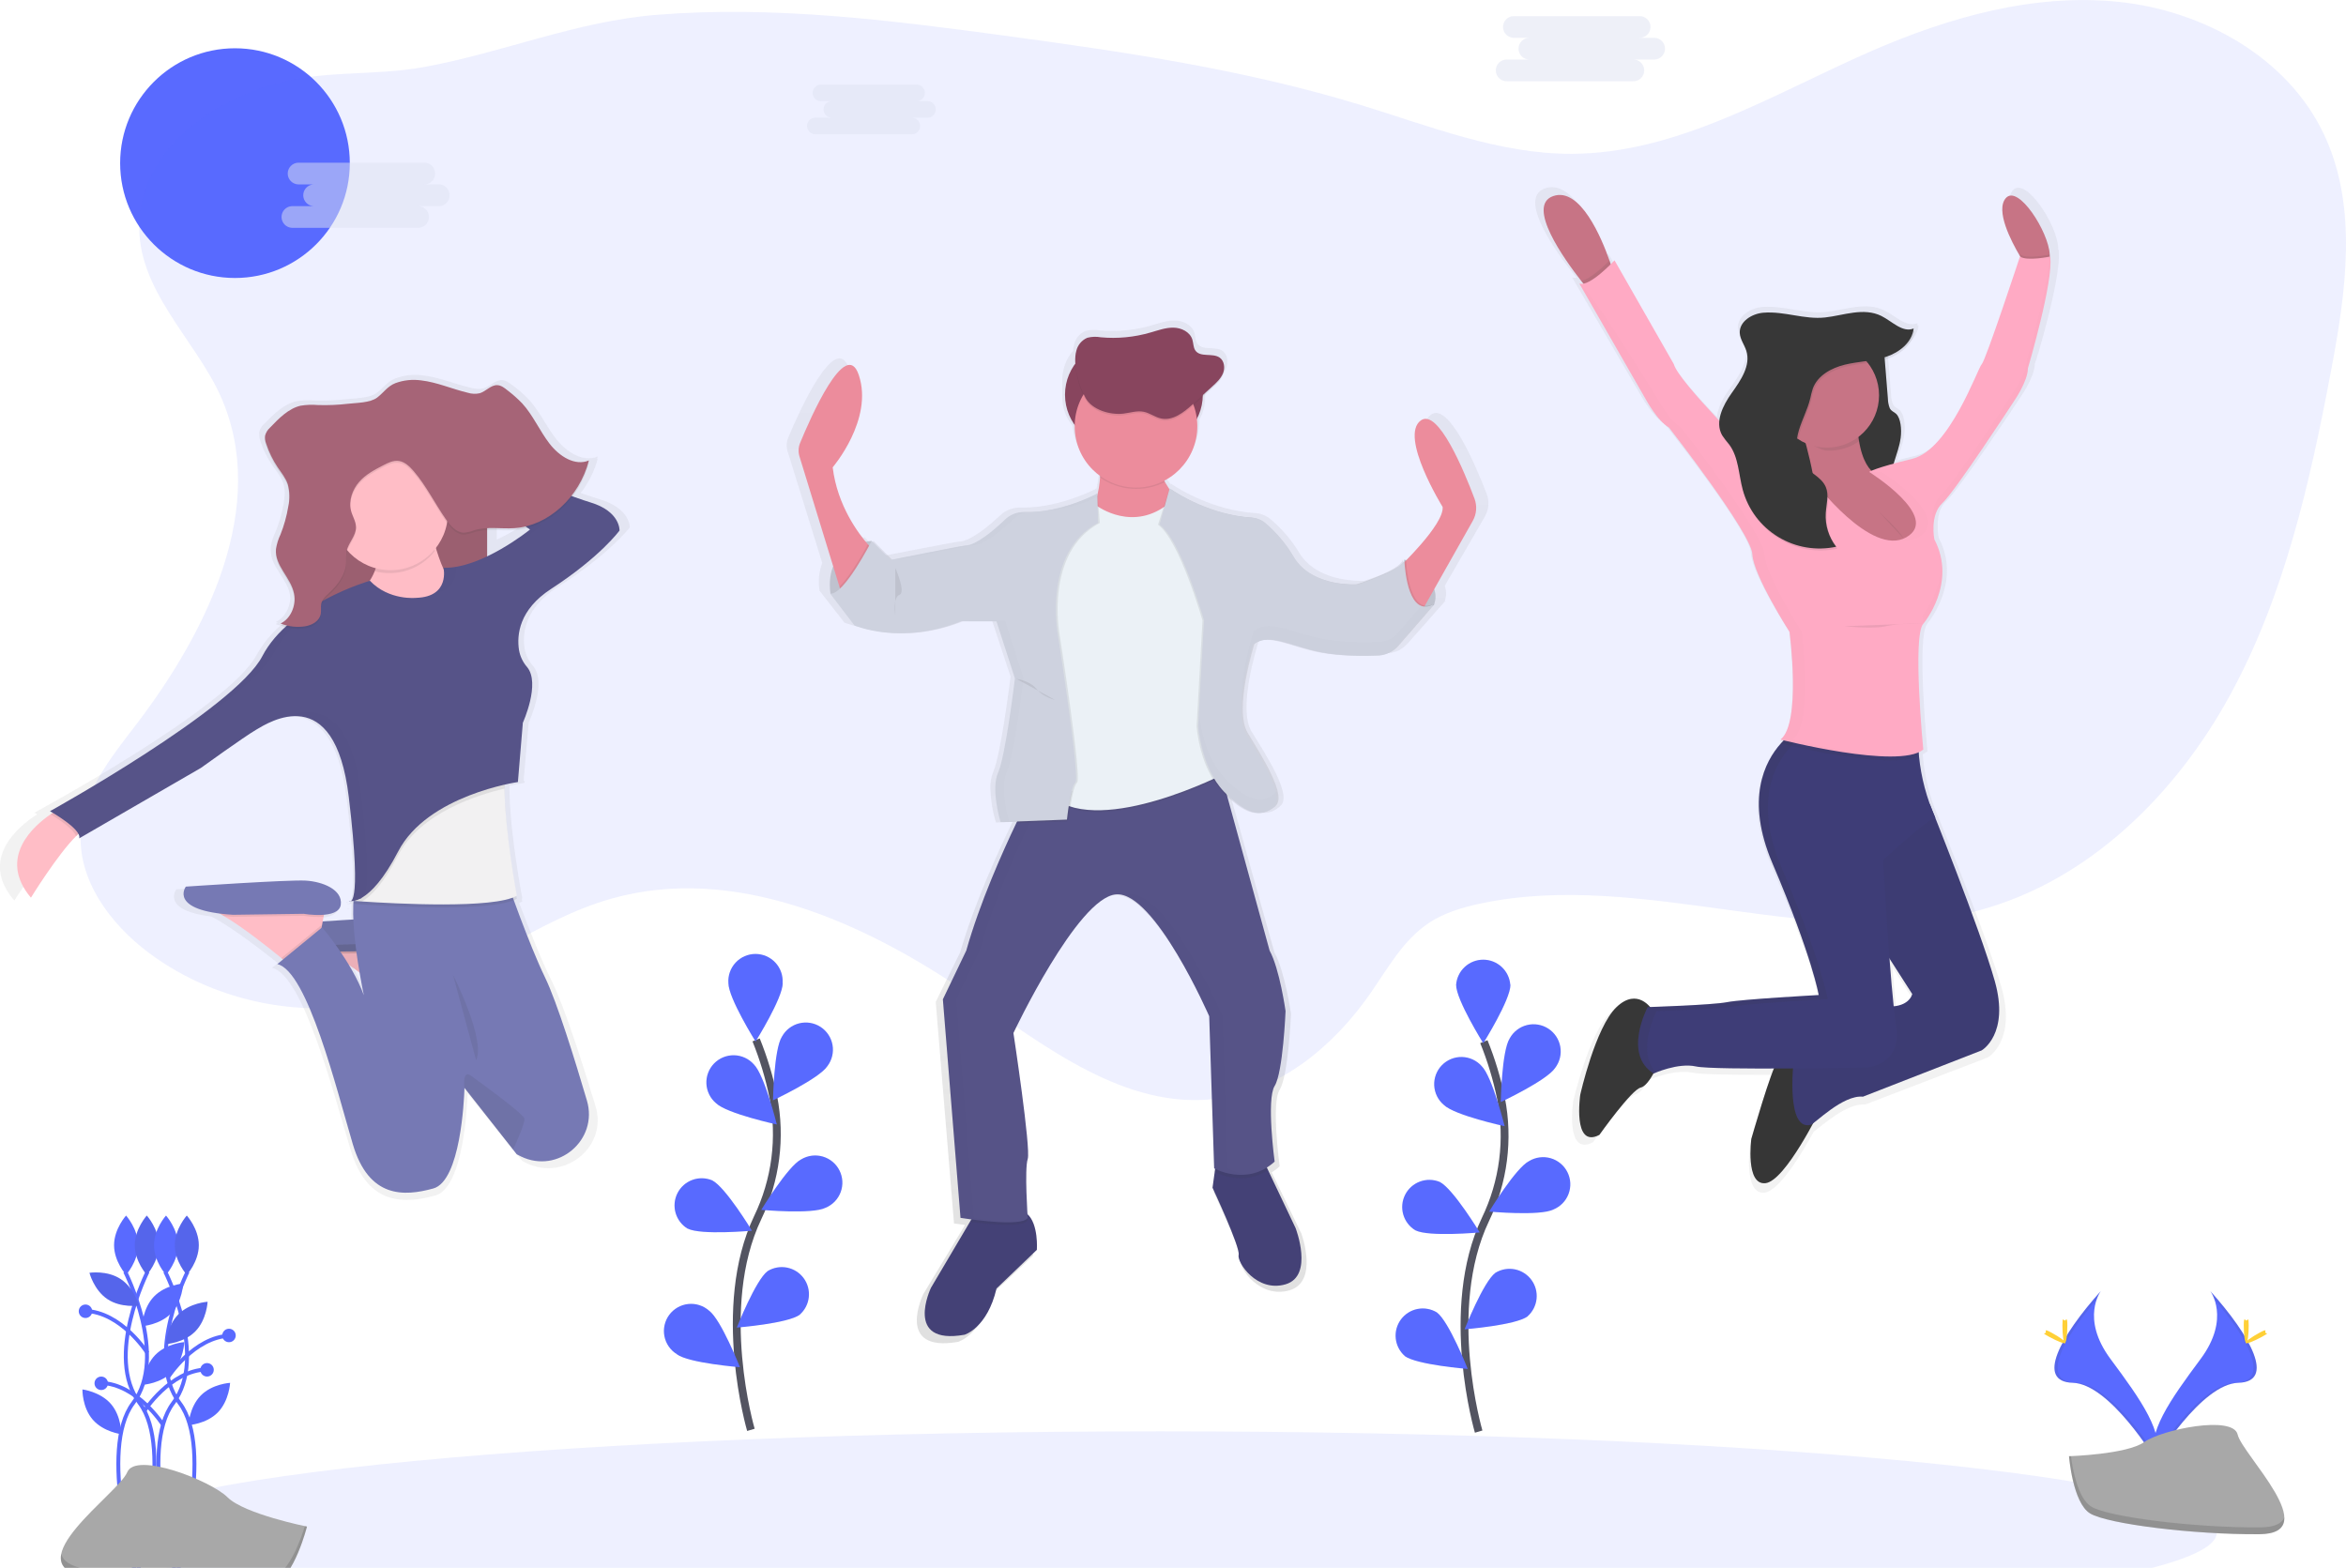 <svg width="600" height="401" viewBox="0 0 600 401" fill="none" xmlns="http://www.w3.org/2000/svg">
<g clip-path="url(#clip0)">
<path d="M60.095 71.099C76.314 71.099 89.463 57.947 89.463 41.723C89.463 25.499 76.314 12.347 60.095 12.347C43.875 12.347 30.727 25.499 30.727 41.723C30.727 57.947 43.875 71.099 60.095 71.099Z" fill="#596AFF"/>
<path opacity="0.1" d="M56.507 101.524C68.838 129.383 53.108 161.464 34.593 185.621C28.395 193.721 21.554 202.214 20.695 212.374C19.659 224.803 28.073 236.228 38.054 243.696C56.26 257.307 81.124 261.515 102.792 254.647C121.516 248.714 137.258 235.311 156.147 229.909C187.732 220.86 221.213 235.861 248.263 254.552C267.41 267.765 287.915 283.865 310.998 281.034C327.239 279.044 341.023 267.638 350.379 254.211C354.896 247.728 358.825 240.461 365.401 236.089C369.311 233.485 373.904 232.108 378.497 231.122C420.436 222.156 464.946 244.038 506.33 232.784C534.283 225.201 556.57 203.086 570.43 177.64C584.289 152.194 590.758 123.463 596.147 94.997C599.975 74.776 603.152 52.932 594.353 34.336C585.041 14.647 563.487 2.711 541.826 0.474C520.164 -1.763 498.44 4.411 478.484 13.118C453.55 24.024 429.109 39.29 401.895 39.341C383.361 39.379 365.685 32.264 347.966 26.836C318.339 17.768 287.53 13.263 256.829 9.105C227.435 5.125 197.751 1.422 168.181 3.772C147.258 5.434 128.781 13.434 108.478 17.137C95.243 19.55 81.946 17.768 68.958 21.812C52.963 26.817 36.513 38.412 35.629 56.673C34.795 74.056 49.968 86.744 56.507 101.524Z" fill="#596AFF"/>
<path d="M380.227 126.331C377.53 119.299 370.575 102.769 365.995 106.048C360.208 110.193 371.781 128.505 371.781 128.505C372.11 131.867 365.603 138.862 362.116 142.349C362.116 142.071 362.116 141.913 362.116 141.913C362.083 142.046 362.032 142.174 361.965 142.293L361.674 142.135C361.596 142.413 361.456 142.671 361.263 142.887C361.263 142.413 361.232 142.135 361.232 142.135C360.562 144.972 348.876 148.567 348.876 148.567C348.876 148.567 348.56 148.567 348.016 148.567C344.769 148.567 336.317 147.834 332.4 141.566C330.375 138.17 327.783 135.146 324.738 132.625C323.695 131.808 322.428 131.327 321.105 131.247C310.284 130.552 301.522 125.074 299.773 123.905L299.45 123.684L299.381 123.886C298.97 123.298 298.572 122.673 298.2 122.028L298.01 121.681C300.629 120.366 302.833 118.35 304.378 115.859C305.922 113.367 306.746 110.496 306.759 107.565C306.759 107.457 306.759 107.343 306.759 107.236C307.711 105.59 308.212 103.722 308.212 101.821V99.925L310.682 97.726C311.813 96.722 312.982 95.66 313.557 94.276C313.787 93.716 313.891 93.112 313.86 92.507C313.915 91.989 313.837 91.465 313.634 90.985C313.431 90.505 313.108 90.085 312.697 89.765C310.802 88.457 307.644 89.765 306.273 87.945C305.641 87.123 305.755 86.005 305.445 85.038C304.814 83.073 302.539 82.011 300.436 81.98C298.332 81.948 296.317 82.713 294.296 83.288C290.049 84.494 285.616 84.909 281.219 84.514C280.03 84.302 278.809 84.345 277.637 84.64C276.922 84.936 276.286 85.396 275.781 85.983C275.276 86.571 274.917 87.269 274.732 88.021C274.575 88.586 274.482 89.166 274.454 89.752C272.691 91.74 271.716 94.304 271.712 96.962V101.821C271.716 104.415 272.645 106.922 274.334 108.892C274.533 111.178 275.228 113.393 276.37 115.384C277.512 117.374 279.074 119.092 280.948 120.417C280.948 120.543 280.948 120.672 280.948 120.802L281.03 120.853C280.928 122.359 280.695 123.854 280.335 125.32V124.998C280.335 124.998 271.491 129.706 262.015 129.819H260.973C259.104 129.756 257.286 130.438 255.919 131.715C253.114 134.356 248.2 138.533 245.18 138.533C244.548 138.533 228.604 141.648 225.963 142.166L221.03 137.332L220.878 137.617L220.587 137.332C220.048 137.374 219.512 137.452 218.983 137.566C216.456 134.571 211.402 127.608 210.234 118.262C210.234 118.262 221.143 105.833 217.132 94.251C213.708 84.381 204.277 105.536 201.598 111.912C201.13 113.024 201.071 114.267 201.434 115.419L210.297 143.992C209.453 146.207 209.211 148.605 209.596 150.943H209.495L215.951 159.227C215.951 159.227 220.809 161.3 228.408 161.262C233.978 161.271 239.498 160.211 244.668 158.14H246.166L245.881 158.248H253.569L258.459 173.04C258.294 174.386 255.932 193.171 254.037 197.373C253.474 198.777 253.22 200.286 253.291 201.797C253.391 204.699 253.864 207.577 254.7 210.359L258.983 210.201L258.819 210.535C255.193 217.973 249.135 231.223 245.553 243.608L239.318 256.246L243.992 312.925H244.182L244.542 312.982C245.047 313.058 245.805 313.171 246.804 313.298L246.437 313.93L236.134 330.99C236.134 330.99 228.787 346.035 245.041 343.198C245.041 343.198 251.049 341.454 253.5 331.193L264.188 321.165C264.188 321.165 264.687 314.505 261.661 311.844C261.472 308.767 260.992 299.782 261.731 297.621C262.622 295.005 257.941 264.921 257.941 264.921C257.941 264.921 274.858 229.82 285.104 228.948C285.855 228.896 286.609 228.994 287.322 229.239C295.742 231.981 305.944 252.347 308.945 258.685L309.084 258.975V259.032L309.198 259.279V259.348L309.299 259.563V259.62L309.387 259.816V259.86L309.463 260.018V260.081L309.52 260.201V260.252L309.558 260.34V260.391V260.448L309.589 260.523L310.922 299.984L311.055 300.054H311.118L311.004 300.869L310.423 304.944C310.423 304.944 317.77 320.425 317.322 322.384C316.873 324.343 322.217 332.197 329.785 330.017C337.353 327.837 332.849 315.547 332.849 315.547L325.559 300.521L325.237 299.851C325.963 299.406 326.648 298.896 327.284 298.329C327.284 298.329 325.06 282.197 327.284 278.709C329.507 275.221 330.177 259.304 330.177 259.304C330.177 259.304 328.617 248.404 325.944 243.608L314.75 203.642C318.105 206.763 320.714 207.983 322.893 207.901H323.253C324.211 207.919 325.157 207.683 325.995 207.218C326.445 206.964 326.868 206.666 327.258 206.327C327.333 206.263 327.403 206.193 327.467 206.119C330.581 203.503 323.904 193.254 320.12 187.162C316.475 181.286 321.497 165.318 321.876 164.13C322.213 163.883 322.575 163.671 322.956 163.498C323.74 163.163 324.581 162.98 325.433 162.961C329.059 163.088 333.519 165.173 339.04 166.222C342.877 166.875 346.765 167.177 350.657 167.125H350.884C352.432 167.125 353.835 167.094 354.972 167.05C356.009 167.009 357.024 166.734 357.941 166.247C358.726 165.789 359.438 165.214 360.051 164.541L369.741 153.591L369.488 153.711C369.958 152.469 369.958 151.098 369.488 149.856L379.728 132.164C380.245 131.292 380.559 130.315 380.645 129.305C380.731 128.295 380.589 127.278 380.227 126.331Z" fill="url(#paint0_linear)"/>
<path d="M265.18 319.667L254.864 329.556C252.502 339.666 246.696 341.378 246.696 341.378C231.011 344.171 238.099 329.373 238.099 329.373L248.048 312.533L249.274 310.454C249.274 310.454 256.368 308.306 261.093 309.595C261.689 309.759 262.241 310.057 262.704 310.467C265.666 313.039 265.18 319.667 265.18 319.667Z" fill="#444176"/>
<path d="M328.787 328.482C321.478 330.63 316.323 322.896 316.784 320.956C317.246 319.016 310.107 303.782 310.107 303.782L310.663 299.763L311.181 296.041L323.184 296.901L324.314 299.276L331.352 314.094C331.352 314.094 336.096 326.333 328.787 328.482Z" fill="#444176"/>
<path opacity="0.1" d="M262.817 312.148C261.687 314.088 252.521 313.108 248.054 312.502L249.28 310.423C249.28 310.423 256.374 308.274 261.099 309.563C261.696 309.727 262.247 310.025 262.71 310.435C262.773 311.484 262.817 312.148 262.817 312.148Z" fill="#373737"/>
<path opacity="0.1" d="M324.327 299.264C318.181 303.358 311.636 300.262 310.651 299.75L311.169 296.029L323.171 296.888L324.327 299.264Z" fill="#373737"/>
<path d="M325.995 277.755C323.847 281.192 325.995 297.103 325.995 297.103C318.901 303.554 310.524 298.821 310.524 298.821L309.261 259.917C309.261 259.917 295.294 227.887 285.407 228.746C275.521 229.606 259.191 264.214 259.191 264.214C259.191 264.214 263.702 293.874 262.843 296.439C261.984 299.005 262.843 311.484 262.843 311.484C261.339 314.062 245.654 311.484 245.654 311.484L241.143 255.595L247.132 243.121C250.575 230.914 256.424 217.846 259.924 210.517C261.661 206.871 262.824 204.646 262.824 204.646L274.258 202.264L311.371 194.568L324.706 243.121C327.284 247.848 328.787 258.596 328.787 258.596C328.787 258.596 328.143 274.317 325.995 277.755Z" fill="#565387"/>
<g opacity="0.1">
<path opacity="0.1" d="M313.961 298.822L312.697 259.917C312.697 259.917 298.73 227.887 288.844 228.746C288.402 228.789 287.967 228.887 287.549 229.037C297.189 232.24 309.261 259.917 309.261 259.917L310.524 298.822C313.16 300.165 316.131 300.707 319.071 300.382C317.289 300.168 315.559 299.639 313.961 298.822Z" fill="#373737"/>
<path opacity="0.1" d="M249.065 311.503L244.555 255.614L250.569 243.121C254.011 230.914 259.861 217.846 263.361 210.517C265.098 206.871 266.26 204.646 266.26 204.646L277.694 202.264L311.573 195.219L311.39 194.543L274.258 202.264L262.824 204.646C262.824 204.646 261.661 206.871 259.924 210.517C256.412 217.846 250.575 230.939 247.132 243.121L241.118 255.588L245.629 311.478C245.629 311.478 254.195 312.887 259.274 312.577C255.855 312.392 252.448 312.033 249.065 311.503Z" fill="#373737"/>
</g>
<path d="M222.931 138.362C222.931 138.362 210.682 138.994 212.401 151.903L215.837 152.333L220.992 146.747L223.569 142.021V140.947L222.931 138.362Z" fill="#CED2DF"/>
<path opacity="0.1" d="M222.931 138.362C222.931 138.362 210.682 138.994 212.401 151.903L215.837 152.333L220.992 146.747L223.569 142.021V140.947L222.931 138.362Z" fill="#373737"/>
<path d="M359.198 143.089C359.198 143.089 369.305 148.46 366.721 154.696L363.5 155.96L359.204 153.597L358.572 148.011L359.002 144.144L359.198 143.089Z" fill="#CED2DF"/>
<path opacity="0.1" d="M359.198 143.089C359.198 143.089 369.305 148.46 366.721 154.696L363.5 155.96L359.204 153.597L358.572 148.011L359.002 144.144L359.198 143.089Z" fill="#373737"/>
<path d="M294.302 87.629H285.704C278.346 87.629 272.382 93.595 272.382 100.955C272.382 108.315 278.346 114.281 285.704 114.281H294.302C301.66 114.281 307.625 108.315 307.625 100.955C307.625 93.595 301.66 87.629 294.302 87.629Z" fill="#88455E"/>
<path d="M222.849 140.188L215.325 152.194L214.694 150.058L204.473 116.746C204.123 115.61 204.179 114.388 204.63 113.289C207.214 107.009 216.323 86.119 219.627 95.881C223.493 107.255 212.963 119.526 212.963 119.526C214.163 129.484 219.754 136.7 221.952 139.203C222.508 139.854 222.849 140.188 222.849 140.188Z" fill="#EC8C9C"/>
<path d="M357.587 145.345C357.587 145.345 369.406 134.167 368.958 129.655C368.958 129.655 357.783 111.602 363.373 107.539C367.795 104.304 374.51 120.607 377.113 127.538C377.457 128.462 377.595 129.449 377.518 130.431C377.44 131.414 377.149 132.367 376.665 133.225L362.539 158.241L357.587 145.345Z" fill="#EC8C9C"/>
<path d="M281.08 114.18C281.08 114.18 283.228 127.936 276.999 133.099C270.771 138.261 294.839 138.23 294.839 138.23L303.436 130.274C303.436 130.274 293.55 121.03 296.557 114.155L281.08 114.18Z" fill="#EC8C9C"/>
<path opacity="0.1" d="M280.651 129.87C280.651 129.87 289.893 136.751 299.128 129.011L314.169 160.181L313.31 198.226C313.31 198.226 282.148 214.346 269.255 204.463C256.361 194.581 267.107 189.418 267.107 189.418L264.1 160.187L267.322 141.269C267.322 141.269 273.121 132.239 273.557 132.239C273.992 132.239 280.651 129.87 280.651 129.87Z" fill="#373737"/>
<path d="M280.651 129.44C280.651 129.44 289.893 136.334 299.135 128.581L314.176 159.751L313.317 197.797C313.317 197.797 282.154 213.916 269.261 204.033C256.368 194.151 267.113 188.988 267.113 188.988L264.106 159.758L267.328 140.839C267.328 140.839 273.127 131.81 273.563 131.81C273.999 131.81 280.651 129.44 280.651 129.44Z" fill="#EBF1F6"/>
<path opacity="0.1" d="M280.651 126.224C280.651 126.224 271.889 131.216 262.375 130.969C261.483 130.941 260.594 131.091 259.76 131.41C258.926 131.729 258.163 132.211 257.517 132.827C254.807 135.43 250.063 139.55 247.126 139.55C246.494 139.55 228.212 143.203 228.212 143.203L223.38 138.369C223.38 138.369 216.178 152.447 212.742 151.802L218.977 159.973C218.977 159.973 230.796 165.129 246.267 158.898H255.294L260.019 173.514C260.019 173.514 257.656 193.291 255.723 197.588C253.79 201.885 256.355 210.27 256.355 210.27L273.329 209.638C273.329 209.638 274.188 201.253 275.477 200.16C276.766 199.067 270.966 162.115 270.966 162.115C270.966 162.115 267.1 141.263 281.282 133.743L280.651 126.224Z" fill="#373737"/>
<path opacity="0.1" d="M274.251 202.289C273.626 204.839 273.181 207.43 272.919 210.043L259.924 210.535C261.661 206.889 262.824 204.665 262.824 204.665L274.251 202.289Z" fill="#373737"/>
<path opacity="0.1" d="M222.849 140.188L215.325 152.194L214.694 150.058C217.454 147.316 220.689 141.585 221.977 139.196C222.508 139.854 222.849 140.188 222.849 140.188Z" fill="#373737"/>
<path d="M280.651 126.224C280.651 126.224 271.453 131.216 261.946 130.969C261.053 130.941 260.164 131.091 259.33 131.41C258.496 131.729 257.734 132.211 257.088 132.827C254.378 135.43 249.634 139.55 246.696 139.55C246.064 139.55 227.783 143.203 227.783 143.203L222.931 138.362C222.931 138.362 215.73 152.441 212.293 151.796L218.528 159.966C218.528 159.966 230.347 165.122 245.818 158.892H254.845L259.57 173.501C259.57 173.501 257.208 193.279 255.275 197.576C253.342 201.872 255.906 210.257 255.906 210.257L272.881 209.626C272.881 209.626 273.74 201.241 275.028 200.147C276.317 199.054 270.518 162.102 270.518 162.102C270.518 162.102 266.652 141.25 280.834 133.731L280.651 126.224Z" fill="#CED2DF"/>
<path opacity="0.1" d="M299.135 124.922C299.135 124.922 307.903 131.608 319.608 132.378C320.889 132.459 322.114 132.933 323.114 133.737C326.067 136.242 328.568 139.234 330.512 142.583C335.237 150.324 346.841 149.464 346.841 149.464C346.841 149.464 358.124 145.92 358.768 143.146C358.768 143.146 359.09 158.311 366.185 154.646L356.854 165.4C356.266 166.08 355.545 166.632 354.736 167.022C353.926 167.412 353.046 167.632 352.148 167.669C348.642 167.808 342.552 167.852 337.41 166.854C329.672 165.35 324.087 161.698 320.006 164.92C320.006 164.92 314.637 181.684 318.288 187.706C321.939 193.728 328.395 203.825 325.382 206.409C322.369 208.994 318.718 208.773 312.704 202.542C306.69 196.312 306.039 185.779 306.039 185.779L307.543 158.696C307.543 158.696 301.744 138.274 296.172 134.192L299.135 124.922Z" fill="#373737"/>
<path opacity="0.1" d="M367.037 154.374L357.682 165.173C357.06 165.889 356.29 166.463 355.426 166.854C354.658 167.201 353.83 167.396 352.988 167.429C349.482 167.574 343.392 167.618 338.25 166.614C331.011 165.205 325.654 161.919 321.649 164.137C321.365 164.293 321.094 164.473 320.84 164.674C320.84 164.674 315.471 181.437 319.122 187.459C322.773 193.481 329.229 203.578 326.216 206.163C325.712 206.607 325.146 206.975 324.536 207.256C321.832 208.476 318.478 207.42 313.538 202.296C307.524 196.059 306.873 185.532 306.873 185.532L308.376 158.45C308.376 158.45 302.577 138.027 297.006 133.946L299.463 125.131C301.156 126.281 309.608 131.683 320.057 132.372C321.338 132.453 322.562 132.927 323.563 133.731C326.515 136.236 329.017 139.228 330.96 142.577C335.685 150.317 347.29 149.458 347.29 149.458C350.072 148.57 352.789 147.489 355.42 146.223C357.069 145.414 358.522 144.529 359.21 143.695C359.404 143.478 359.544 143.218 359.621 142.937C359.621 142.937 359.949 158.026 367.037 154.374Z" fill="#373737"/>
<path d="M366.608 154.589L357.258 165.4C356.744 165.994 356.128 166.49 355.439 166.866C354.556 167.346 353.575 167.616 352.571 167.656C349.065 167.802 342.975 167.846 337.833 166.841C330.853 165.483 325.616 162.374 321.668 164.149C321.217 164.346 320.792 164.598 320.404 164.901C320.404 164.901 315.035 181.665 318.686 187.687C322.337 193.709 328.793 203.806 325.78 206.39C325.39 206.726 324.967 207.02 324.517 207.269C321.737 208.804 318.301 207.9 313.089 202.523C307.075 196.287 306.425 185.759 306.425 185.759L307.928 158.677C307.928 158.677 302.129 138.255 296.557 134.173L299.135 124.929L299.444 125.143C301.137 126.293 309.589 131.696 320.038 132.385C321.319 132.465 322.543 132.94 323.544 133.743C326.496 136.249 328.998 139.241 330.941 142.59C335.666 150.33 347.271 149.471 347.271 149.471C350.053 148.583 352.77 147.502 355.401 146.236C357.353 145.237 358.945 144.144 359.191 143.146C359.191 143.146 359.191 143.342 359.191 143.689C359.381 146.299 360.329 157.818 366.608 154.589Z" fill="#CED2DF"/>
<path opacity="0.1" d="M296.747 114.503H280.954C281.301 117.014 281.401 119.554 281.251 122.085C283.662 123.782 286.489 124.79 289.429 125.002C292.369 125.213 295.312 124.62 297.941 123.286C296.425 120.48 295.502 117.296 296.747 114.503Z" fill="#373737"/>
<path d="M290.537 124.707C299.2 124.707 306.222 117.683 306.222 109.018C306.222 100.353 299.2 93.328 290.537 93.328C281.874 93.328 274.852 100.353 274.852 109.018C274.852 117.683 281.874 124.707 290.537 124.707Z" fill="#EC8C9C"/>
<path opacity="0.1" d="M287.277 106.225C289.027 106.017 290.777 105.397 292.502 105.745C294.068 106.061 295.401 107.141 296.968 107.47C299.987 108.102 302.792 105.877 305.073 103.805L310 99.319C311.093 98.327 312.217 97.284 312.779 95.919C313.342 94.554 313.146 92.76 311.946 91.9C310.145 90.637 307.044 91.9 305.742 90.106C305.155 89.297 305.243 88.21 304.94 87.243C304.308 85.31 302.135 84.255 300.101 84.229C298.067 84.204 296.121 84.95 294.176 85.493C290.077 86.682 285.791 87.092 281.541 86.7C280.394 86.49 279.216 86.531 278.086 86.82C277.391 87.117 276.775 87.573 276.287 88.151C275.8 88.73 275.456 89.414 275.281 90.15C274.308 93.588 275.97 99.129 277.637 102.206C279.305 105.284 283.948 106.636 287.277 106.225Z" fill="#373737"/>
<path d="M287.277 105.795C289.027 105.587 290.777 104.968 292.502 105.315C294.068 105.631 295.401 106.712 296.968 107.04C299.987 107.672 302.792 105.448 305.073 103.375L310 98.889C311.093 97.897 312.217 96.854 312.779 95.489C313.342 94.124 313.146 92.33 311.946 91.471C310.145 90.207 307.044 91.471 305.742 89.676C305.155 88.867 305.243 87.781 304.94 86.814C304.308 84.88 302.135 83.825 300.101 83.8C298.067 83.774 296.121 84.52 294.176 85.063C290.077 86.253 285.791 86.662 281.541 86.27C280.394 86.06 279.216 86.101 278.086 86.39C277.391 86.687 276.775 87.143 276.287 87.722C275.8 88.3 275.456 88.984 275.281 89.72C274.308 93.158 275.97 98.699 277.637 101.777C279.305 104.854 283.948 106.174 287.277 105.795Z" fill="#88455E"/>
<path opacity="0.1" d="M259.918 173.615C259.918 173.615 263.354 174.044 265.073 176.193C266.791 178.341 269.798 178.986 269.798 178.986" fill="#373737"/>
<path opacity="0.1" d="M228.97 145.237C228.97 145.237 231.776 151.499 230.045 152.131C228.313 152.763 228.97 157.287 228.97 157.287" fill="#373737"/>
<g opacity="0.1">
<path opacity="0.1" d="M229.937 143.089C229.937 143.089 248.2 139.437 248.831 139.437C251.775 139.437 256.513 135.317 259.223 132.713C260.047 131.924 261.061 131.36 262.167 131.077H261.933C261.041 131.049 260.152 131.199 259.318 131.518C258.484 131.837 257.721 132.318 257.075 132.935C254.365 135.538 249.621 139.658 246.683 139.658C246.172 139.658 234.485 141.977 229.741 142.918L229.937 143.089Z" fill="#373737"/>
<path opacity="0.1" d="M280.676 127.128V126.325C276.283 128.566 271.555 130.079 266.677 130.805C271.517 130.374 276.249 129.131 280.676 127.128Z" fill="#373737"/>
<path opacity="0.1" d="M258.092 210.15C258.092 210.15 255.515 201.765 257.46 197.468C259.406 193.171 261.756 173.394 261.756 173.394L257.044 158.778H247.991L247.442 158.993H254.864L259.57 173.615C259.57 173.615 257.208 193.393 255.275 197.689C253.342 201.986 255.906 210.371 255.906 210.371L272.881 209.739V209.607L258.092 210.15Z" fill="#373737"/>
</g>
<g opacity="0.1">
<path opacity="0.1" d="M325.995 202.953C325.605 203.289 325.182 203.583 324.732 203.831C321.952 205.367 318.515 204.463 313.304 199.086C308.528 194.138 307.138 186.448 306.766 183.535L306.639 185.76C306.639 185.76 307.271 196.293 313.304 202.523C318.515 207.92 321.952 208.804 324.732 207.269C325.182 207.02 325.605 206.726 325.995 206.39C326.898 205.613 326.949 204.154 326.475 202.334C326.358 202.57 326.194 202.78 325.995 202.953Z" fill="#373737"/>
<path opacity="0.1" d="M363.569 154.911L357.486 161.944C356.972 162.537 356.356 163.034 355.666 163.41C354.784 163.89 353.802 164.16 352.799 164.2C349.293 164.345 343.203 164.389 338.061 163.385C331.08 162.026 325.843 158.917 321.895 160.693C321.444 160.889 321.02 161.142 320.632 161.445C320.632 161.445 317.164 172.275 317.694 179.649C318.105 172.755 320.632 164.882 320.632 164.882C321.02 164.579 321.444 164.327 321.895 164.13C325.85 162.355 331.08 165.464 338.061 166.822C343.203 167.82 349.286 167.776 352.799 167.637C353.802 167.597 354.784 167.327 355.666 166.847C356.354 166.477 356.97 165.987 357.486 165.4L366.841 154.602C366.357 154.903 365.81 155.088 365.242 155.142C364.674 155.196 364.101 155.117 363.569 154.911Z" fill="#373737"/>
</g>
<path d="M88.844 232.31C88.919 232.383 89.015 232.429 89.119 232.443C89.222 232.457 89.328 232.437 89.419 232.386C89.225 232.389 89.031 232.364 88.844 232.31Z" fill="url(#paint1_linear)"/>
<path d="M153.222 127.639C152.085 127.311 150.461 126.774 148.509 126.091C150.538 123.481 152.022 120.49 152.874 117.296L152.71 117.359C152.767 117.163 152.824 116.973 152.874 116.771C149.128 118.294 144.984 115.716 142.344 112.405C139.703 109.094 137.922 104.987 135.028 101.941C133.823 100.729 132.526 99.612 131.15 98.598C130.297 97.966 129.381 97.252 128.339 97.221C126.652 97.17 125.332 98.826 123.708 99.312C122.64 99.553 121.528 99.511 120.48 99.192C116.292 98.232 112.268 96.456 107.991 95.989C105.703 95.706 103.381 95.968 101.213 96.753C99.065 97.568 98.086 99.192 96.349 100.494C94.454 101.89 90.752 101.859 88.547 102.105C85.872 102.411 83.178 102.523 80.486 102.44C78.94 102.306 77.382 102.363 75.85 102.611C72.647 103.312 70.076 105.859 67.675 108.298C67.02 108.849 66.549 109.588 66.323 110.414C66.293 110.647 66.293 110.883 66.323 111.116C66.299 111.753 66.409 112.388 66.646 112.98C67.385 115.173 68.429 117.251 69.747 119.153C70.727 120.556 71.87 121.877 72.426 123.538C72.689 124.355 72.828 125.208 72.836 126.066C72.809 126.977 72.714 127.886 72.552 128.783C72.128 131.264 71.431 133.69 70.474 136.018C69.879 137.213 69.47 138.491 69.261 139.809C69.243 140.079 69.243 140.349 69.261 140.618C69.103 144.789 73.31 147.79 74.125 151.935C74.192 152.279 74.232 152.628 74.245 152.978C74.157 155.562 72.685 158.09 70.512 159.094C70.701 159.17 70.897 159.233 71.093 159.296C70.906 159.414 70.712 159.519 70.512 159.612C70.91 159.764 71.314 159.897 71.725 160.004C69.255 162.156 67.179 164.722 65.591 167.587C58.282 181.197 8.781 207.856 8.781 207.856L9.514 208.273L8.92 208.659C4.637 211.509 -5.414 219.818 3.67 230.326C3.67 230.326 10.764 219.129 15.736 214.358C15.957 214.143 16.178 213.948 16.368 213.764C16.477 213.933 16.55 214.122 16.583 214.32C16.615 214.517 16.607 214.72 16.557 214.914L49.103 196.621C49.103 196.621 60.67 188.521 63.898 186.695C66.17 185.279 68.642 184.214 71.232 183.535L70.853 183.693C72.07 183.358 73.324 183.18 74.586 183.162C80.347 183.251 86.589 187.472 88.642 204.185C91.396 226.566 90.12 230.604 89.236 231.154C89.127 231.146 89.019 231.127 88.913 231.097C88.941 231.121 88.97 231.142 89.002 231.16C88.882 231.152 88.763 231.13 88.648 231.097C88.712 231.155 88.789 231.196 88.873 231.216C88.957 231.236 89.045 231.234 89.128 231.21C89.188 231.229 89.251 231.234 89.313 231.226C89.375 231.219 89.435 231.198 89.488 231.166C89.633 231.175 89.779 231.175 89.924 231.166C89.924 231.373 89.909 231.583 89.88 231.798C89.836 231.798 89.621 231.918 89.88 231.931C89.811 233.195 89.817 234.566 89.88 236C87.018 236.158 84.157 236.329 81.668 236.48L81.889 235.299L81.99 234.768C84.188 234.591 86.273 233.947 86.519 232.165C87.056 228.247 81.68 226.155 77.107 225.896C72.533 225.637 45.104 227.463 45.104 227.463C45.104 227.463 40.992 232.79 54.037 234.414C54.424 234.616 54.826 234.827 55.243 235.046C60.354 237.959 67.284 243.324 70.606 245.965L71.068 246.331L69.577 247.545C77.644 249.371 85.445 280.206 89.747 294.304C94.049 308.401 103.462 307.889 111.263 305.797C118.572 303.839 119.476 282.607 119.596 279.941V279.669L132.596 295.732L133.582 296.951C133.961 297.149 134.336 297.334 134.706 297.507C144.548 302.189 155.42 293.21 152.331 282.974C149.204 272.655 144.353 257.396 141.118 250.944C138.408 245.542 134.908 236.569 132.786 230.951C133.061 230.841 133.329 230.712 133.588 230.566C133.588 230.566 133.538 230.313 133.455 229.852L133.588 229.782C133.588 229.782 130.43 213.531 130.291 201.98C130.291 201.778 130.291 201.567 130.291 201.348C130.291 201.222 130.291 201.095 130.291 200.975C132.641 200.438 134.131 200.23 134.131 200.23L134.176 199.724L133.904 199.781L135.212 184.812C135.212 184.812 140.013 174.594 136.336 170.342C135.218 169.098 134.472 167.566 134.182 165.919C133.55 162.007 134.182 155.48 142.742 150.058C155.919 141.699 161.061 134.893 161.061 134.893C161.061 134.893 161.289 130.015 153.222 127.639ZM127.05 138.027V131.108C129.495 130.988 131.99 131.273 134.447 131.108C135.654 131.024 136.849 130.823 138.016 130.508L138.61 130.919C135.015 133.685 131.141 136.067 127.05 138.027ZM89.684 246.483C90.651 247.153 91.624 247.848 92.577 248.549C93.171 251.961 93.695 254.369 93.733 254.539C92.643 251.731 91.287 249.033 89.684 246.483Z" fill="url(#paint2_linear)"/>
<path d="M110.569 240.796L110 243.886L109.564 246.249L108.768 250.571L101.049 255.974C101.049 255.974 100.354 255.38 99.204 254.438C96.046 251.835 89.394 246.553 84.51 243.696C83.255 242.895 81.897 242.268 80.474 241.832L110.569 240.796Z" fill="#FFBDC6"/>
<path opacity="0.1" d="M110.569 240.796L110 243.886C108.298 243.981 106.592 243.894 104.908 243.627L86.898 243.886C86.046 243.835 85.249 243.766 84.504 243.69C83.249 242.889 81.891 242.262 80.468 241.826L110.569 240.796Z" fill="#373737"/>
<path d="M104.908 243.121C104.908 243.121 113.917 244.663 114.428 240.802C114.94 236.942 109.798 234.907 105.433 234.616C101.068 234.326 74.807 236.171 74.807 236.171C74.807 236.171 70.177 242.344 86.898 243.374L104.908 243.121Z" fill="#7679B4"/>
<path opacity="0.1" d="M110.569 240.796L110 243.886L109.564 246.249L108.768 250.571L101.049 255.974C101.049 255.974 100.354 255.38 99.204 254.438C96.046 251.835 89.394 246.553 84.51 243.696C83.255 242.895 81.897 242.268 80.474 241.832L110.569 240.796Z" fill="#373737"/>
<path opacity="0.1" d="M110.569 240.796L110 243.886C108.298 243.981 106.592 243.894 104.908 243.627L86.898 243.886C86.046 243.835 85.249 243.766 84.504 243.69C83.249 242.889 81.891 242.262 80.468 241.826L110.569 240.796Z" fill="#373737"/>
<path opacity="0.1" d="M104.908 243.121C104.908 243.121 113.917 244.663 114.428 240.802C114.94 236.942 109.798 234.907 105.433 234.616C101.068 234.326 74.807 236.171 74.807 236.171C74.807 236.171 70.177 242.344 86.898 243.374L104.908 243.121Z" fill="#373737"/>
<path d="M124.586 116.234H77.505V172.079H124.586V116.234Z" fill="#A66477"/>
<path opacity="0.1" d="M124.586 116.234H77.505V172.079H124.586V116.234Z" fill="#373737"/>
<path d="M22.318 211.843C21.541 212.039 20.556 212.785 19.45 213.872C14.694 218.573 7.909 229.599 7.909 229.599C-0.783 219.249 8.838 211.066 12.963 208.254C13.961 207.572 14.63 207.205 14.63 207.205L22.318 211.843Z" fill="#FFBDC6"/>
<path d="M110.057 133.863C110.057 133.863 112.375 150.077 120.347 153.938C128.32 157.799 110.057 165.002 110.057 165.002L85.098 155.739C85.098 155.739 99.248 151.107 96.418 137.465L110.057 133.863Z" fill="#FFBDC6"/>
<path d="M83.323 231.4L82.754 234.49L82.318 236.853L81.522 241.175L73.803 246.578C73.803 246.578 73.108 245.984 71.958 245.042C68.8 242.439 62.148 237.156 57.265 234.3C56.01 233.499 54.652 232.872 53.228 232.436L83.323 231.4Z" fill="#FFBDC6"/>
<path opacity="0.1" d="M83.323 231.4L82.754 234.49C81.053 234.585 79.346 234.498 77.663 234.231L59.653 234.49C58.8 234.439 58.004 234.37 57.258 234.294C56.004 233.493 54.645 232.865 53.222 232.43L83.323 231.4Z" fill="#373737"/>
<path d="M77.637 233.719C77.637 233.719 86.646 235.261 87.157 231.4C87.669 227.539 82.527 225.479 78.149 225.227C73.771 224.974 47.53 226.768 47.53 226.768C47.53 226.768 42.9 232.942 59.621 233.972L77.637 233.719Z" fill="#7679B4"/>
<path opacity="0.1" d="M82.293 236.86L81.497 241.182L73.778 246.584C73.778 246.584 73.083 245.99 71.933 245.049L82.141 236.676L82.293 236.86Z" fill="#373737"/>
<path d="M133.228 295.776C132.874 295.603 132.516 295.42 132.154 295.226L131.213 294.026L118.781 278.229V278.507C118.699 281.129 117.802 302.044 110.815 303.971C103.354 306.031 94.346 306.543 90.234 292.648C86.121 278.753 78.654 248.385 70.935 246.584L82.382 237.188C82.382 237.188 89.962 246.034 93.058 254.552C92.944 254.009 87.707 229.549 92.028 225.227H129.589C129.589 225.227 135.376 241.744 139.368 249.933C142.464 256.29 147.107 271.316 150.107 281.483C153.076 291.542 142.704 300.389 133.228 295.776Z" fill="#7679B4"/>
<path opacity="0.1" d="M132.179 229.852C126.387 233.283 100.916 231.887 92.615 231.331L90.36 231.166C90.114 231.166 90.398 231.027 90.398 231.027L90.632 228.689L96.803 212.993L129.867 193.835C129.198 195.851 128.97 198.941 129.027 202.485C129.191 213.847 132.179 229.852 132.179 229.852Z" fill="#373737"/>
<path d="M132.179 229.087C126.387 232.518 100.916 231.122 92.615 230.566L90.36 230.402H89.987L90.398 230.294L92.432 229.757L96.803 212.254L129.867 193.083C129.198 195.099 128.97 198.189 129.027 201.733C129.191 213.076 132.179 229.087 132.179 229.087Z" fill="#F2F1F2"/>
<path opacity="0.1" d="M129.027 201.708C122.306 203.256 107.511 207.812 101.826 218.769C98.035 226.086 94.877 229.226 92.622 230.541L90.366 230.376L90.404 230.237L92.438 229.7L96.81 212.197L129.874 193.026C129.191 195.099 128.97 198.163 129.027 201.708Z" fill="#373737"/>
<path opacity="0.1" d="M14.599 207.212L22.318 211.843C21.541 212.039 20.556 212.785 19.45 213.872C18.819 211.976 14.763 209.373 12.931 208.261C13.929 207.578 14.599 207.212 14.599 207.212Z" fill="#373737"/>
<path opacity="0.1" d="M89.008 230.699C88.922 230.747 88.823 230.766 88.725 230.753C88.627 230.741 88.536 230.697 88.465 230.629C88.642 230.679 88.825 230.702 89.008 230.699Z" fill="#373737"/>
<path d="M106.45 152.908C106.45 152.908 99.501 153.679 94.612 148.536C94.612 148.536 74.03 154.456 67.082 167.839C60.133 181.223 12.792 207.471 12.792 207.471C12.792 207.471 21.004 212.102 20.253 214.421L51.383 196.407C51.383 196.407 62.445 188.426 65.534 186.625C68.623 184.824 85.603 173.76 89.204 203.869C92.805 233.978 89.204 230.408 89.204 230.408C89.204 230.408 94.353 232.209 101.838 217.77C109.324 203.332 132.457 200.015 132.457 200.015L133.721 184.85C133.721 184.85 138.313 174.79 134.795 170.594C133.722 169.36 133.009 167.854 132.735 166.241C132.148 162.386 132.735 155.96 140.948 150.621C153.582 142.406 158.446 135.696 158.446 135.696C158.446 135.696 158.705 130.805 150.986 128.492C143.266 126.18 111.876 113.567 111.876 113.567L110.847 117.94L135.546 135.443C135.546 135.443 123.197 145.477 113.437 145.225C113.399 145.18 115.199 152.649 106.45 152.908Z" fill="#565388"/>
<path opacity="0.1" d="M111.219 140.921C110.611 138.848 110.136 136.737 109.798 134.603L96.159 138.23C96.756 140.833 96.649 143.548 95.85 146.097C98.637 146.84 101.582 146.746 104.316 145.824C107.049 144.902 109.451 143.195 111.219 140.915V140.921Z" fill="#373737"/>
<path d="M99.893 145.831C107.994 145.831 114.561 139.262 114.561 131.159C114.561 123.056 107.994 116.487 99.893 116.487C91.791 116.487 85.224 123.056 85.224 131.159C85.224 139.262 91.791 145.831 99.893 145.831Z" fill="#FFBDC6"/>
<path opacity="0.1" d="M107.688 97.789C111.756 98.251 115.629 100.001 119.634 100.949C120.634 101.263 121.701 101.304 122.723 101.069C124.277 100.589 125.54 98.958 127.145 99.009C128.136 99.009 129.04 99.717 129.836 100.367C131.154 101.368 132.394 102.469 133.544 103.66C136.304 106.661 138.023 110.705 140.543 113.966C143.064 117.226 147.037 119.766 150.619 118.269C148.187 127.747 140.202 134.994 131.573 135.582C128.13 135.816 124.624 135.102 121.27 136.113C120.438 136.452 119.561 136.665 118.667 136.745C116.772 136.745 115.205 134.982 114.005 133.269C111.2 129.238 108.951 124.663 105.793 120.992C104.75 119.779 103.519 118.622 102.047 118.401C100.575 118.18 99.217 118.882 97.903 119.564C95.736 120.689 93.519 121.851 91.838 123.772C90.158 125.693 89.097 128.568 89.791 131.172C90.164 132.574 91.023 133.838 91.055 135.31C91.055 137.648 89.021 139.361 88.61 141.629C88.52 142.587 88.486 143.549 88.509 144.511C88.326 147.632 86.292 150.197 84.157 152.15C83.329 152.915 82.407 153.73 82.167 154.911C82.002 155.714 82.167 156.567 82.059 157.382C81.75 159.41 79.728 160.434 77.941 160.699C75.853 161.005 73.721 160.752 71.763 159.966C74.289 158.785 75.799 155.417 75.218 152.384C74.422 148.207 70.227 145.212 70.581 140.953C70.779 139.649 71.171 138.382 71.743 137.193C72.659 134.896 73.324 132.506 73.727 130.066C74.14 128.188 74.099 126.238 73.607 124.379C73.07 122.742 71.977 121.441 71.042 120.057C69.776 118.176 68.777 116.128 68.073 113.972C67.818 113.335 67.721 112.645 67.789 111.962C67.993 111.157 68.433 110.431 69.052 109.877C71.352 107.47 73.816 104.961 76.873 104.266C78.334 104.023 79.82 103.965 81.295 104.096C83.871 104.178 86.449 104.068 89.008 103.767C91.118 103.521 94.694 103.552 96.475 102.175C98.136 100.911 99.078 99.3 101.131 98.491C103.226 97.724 105.478 97.483 107.688 97.789Z" fill="#373737"/>
<path opacity="0.1" d="M115.843 249.289C115.843 249.289 124.334 266.014 121.762 271.164L115.843 249.289Z" fill="#373737"/>
<path opacity="0.1" d="M131.238 294.026L118.806 278.229V278.507C118.806 278.507 118.086 273.401 120.455 275.12C125.641 278.873 133.942 285.028 134.119 286.089C134.296 287.151 132.438 291.41 131.238 294.026Z" fill="#373737"/>
<g opacity="0.1">
<path opacity="0.1" d="M113.645 145.18C113.645 145.18 114.694 149.528 111.301 151.701C116.526 150.804 116.753 146.741 116.595 144.972C115.62 145.13 114.633 145.199 113.645 145.18Z" fill="#373737"/>
<path opacity="0.1" d="M15.887 206.441C15.887 206.441 63.228 180.193 70.177 166.81C75.161 157.205 87.17 151.449 93.55 148.959C88.894 150.52 73.228 156.504 67.341 167.839C60.392 181.223 13.051 207.471 13.051 207.471L15.887 206.441Z" fill="#373737"/>
<path opacity="0.1" d="M122.855 143.139C130.91 140.612 138.61 134.375 138.61 134.375L113.91 116.872L114.472 114.471L112.11 113.523L111.08 117.896L135.78 135.399C131.817 138.515 127.474 141.116 122.855 143.139Z" fill="#373737"/>
<path opacity="0.1" d="M123.013 202.447C126.169 201.37 129.408 200.552 132.697 200.002L132.742 199.503C129.428 200.231 126.175 201.216 123.013 202.447Z" fill="#373737"/>
<path opacity="0.1" d="M93.076 229.41H92.849C92.763 229.458 92.664 229.477 92.566 229.464C92.468 229.452 92.377 229.408 92.306 229.34C92.483 229.39 92.665 229.413 92.849 229.41C93.695 228.917 94.965 225.075 92.306 202.833C89.463 179.087 78.307 180.951 72.198 183.681C78.44 181.962 87.031 183.447 89.476 203.863C92.135 226.105 90.865 229.953 90.019 230.44C91.116 230.399 92.178 230.041 93.076 229.41Z" fill="#373737"/>
<path opacity="0.1" d="M90.019 230.446C89.835 230.449 89.652 230.426 89.476 230.376C89.547 230.445 89.638 230.488 89.736 230.501C89.834 230.513 89.933 230.494 90.019 230.446Z" fill="#373737"/>
</g>
<path d="M107.688 97.29C111.756 97.751 115.629 99.502 119.634 100.45C120.634 100.764 121.701 100.805 122.723 100.57C124.277 100.089 125.54 98.459 127.145 98.51C128.136 98.51 129.04 99.218 129.836 99.868C131.154 100.869 132.394 101.97 133.544 103.16C136.304 106.162 138.023 110.206 140.543 113.466C143.064 116.727 147.037 119.267 150.619 117.769C148.187 127.248 140.202 134.495 131.573 135.083C128.13 135.317 124.624 134.603 121.27 135.614C120.438 135.953 119.561 136.166 118.667 136.246C116.772 136.246 115.205 134.483 114.005 132.77C111.2 128.739 108.951 124.164 105.793 120.493C104.75 119.28 103.519 118.123 102.047 117.902C100.575 117.681 99.217 118.382 97.903 119.065C95.736 120.19 93.519 121.352 91.838 123.273C90.158 125.194 89.097 128.069 89.791 130.672C90.164 132.075 91.023 133.339 91.055 134.811C91.055 137.149 89.021 138.862 88.61 141.13C88.52 142.088 88.486 143.05 88.509 144.011C88.326 147.133 86.292 149.698 84.157 151.651C83.329 152.415 82.407 153.23 82.167 154.412C82.002 155.215 82.167 156.068 82.059 156.883C81.75 158.911 79.728 159.935 77.941 160.2C75.853 160.506 73.721 160.253 71.763 159.467C74.289 158.285 75.799 154.918 75.218 151.885C74.422 147.708 70.227 144.713 70.581 140.454C70.779 139.15 71.171 137.882 71.743 136.694C72.659 134.397 73.324 132.007 73.727 129.567C74.14 127.688 74.099 125.739 73.607 123.88C73.07 122.243 71.977 120.941 71.042 119.558C69.776 117.676 68.777 115.629 68.073 113.473C67.818 112.836 67.721 112.146 67.789 111.463C67.993 110.658 68.433 109.931 69.052 109.378C71.352 106.971 73.816 104.462 76.873 103.767C78.334 103.524 79.82 103.466 81.295 103.596C83.871 103.678 86.449 103.569 89.008 103.268C91.118 103.021 94.694 103.053 96.475 101.675C98.136 100.412 99.078 98.8 101.131 97.992C103.226 97.224 105.478 96.984 107.688 97.29Z" fill="#A66477"/>
<path d="M526.532 64.357C526.532 64.275 526.532 64.199 526.532 64.123C526.532 64.047 526.532 63.959 526.494 63.883H526.393C526.393 63.712 526.393 63.542 526.393 63.358C526.14 57.501 518.042 45.034 514.795 48.674C511.952 51.871 516.241 59.959 518.427 63.599L518.623 63.927L518.515 63.858C518.515 63.858 509.476 90.826 508.408 91.875C507.34 92.924 499.899 114.13 490.088 116.518C488.149 116.98 486.538 117.397 485.186 117.782L485.294 117.422C485.925 115.356 486.702 113.403 487.018 111.103C487.334 108.803 487.018 106.017 485.856 104.898C485.287 104.342 484.593 104.266 484.125 103.382C483.822 102.606 483.659 101.782 483.645 100.949L482.811 90.725L483.392 90.548C486.905 89.423 490.31 86.757 490.708 83.168C490.585 83.214 490.461 83.254 490.335 83.288C490.381 83.079 490.417 82.868 490.442 82.656C487.492 83.819 484.757 80.76 481.914 79.389C477.233 77.095 471.883 79.257 467.05 79.781C461.573 80.381 456.374 78.106 450.777 78.517C447.732 78.751 444.346 80.817 444.51 83.819C444.605 85.468 445.774 86.864 446.254 88.444C447.467 92.267 444.769 96.102 442.407 99.363C440.853 101.505 439.362 104.115 439.097 106.629C433.658 100.943 427.776 94.371 427.094 91.9L411.358 64.932C411.358 64.932 410.985 65.33 410.385 65.918C410.291 65.627 410.177 65.286 410.051 64.944C408.042 59.314 402.356 45.672 395.148 48.174C387.941 50.677 398.136 64.66 402.571 70.233L403.203 71.004C402.831 71.096 402.441 71.078 402.078 70.954L419.627 101.063C419.627 101.063 422.817 106.825 425.742 108.392C425.742 108.392 447.543 135.885 447.808 141.383C448.073 146.88 457.612 161.546 457.612 161.546C457.612 161.546 460.802 185.374 455.218 189.563H455.287H455.332H455.401H455.464H455.591H455.673H455.755H455.862H455.951H456.077H456.14C455.875 189.823 455.603 190.107 455.325 190.416C451.188 195.004 445.9 204.836 453.127 221.555C463.759 246.199 465.357 255.854 465.357 255.854C465.357 255.854 445.142 256.903 441.162 257.686C437.637 258.381 423.936 258.868 420.802 258.95C419.684 257.648 416.38 254.767 411.92 258.95C406.336 264.188 402.35 281.698 402.35 281.698C402.35 281.698 400.221 295.839 407.404 292.168C407.404 292.168 415.913 280.383 418.301 279.859C419.488 279.6 420.745 277.849 421.706 276.162L421.756 276.194C421.813 276.194 422.047 276.068 422.426 275.916C424.195 275.215 429.065 273.527 432.906 274.368C435.009 274.829 444.03 274.937 453.487 274.911C451.352 280.029 447.524 293.236 447.524 293.236C447.524 293.236 445.925 305.551 451.232 305.046C455.022 304.673 460.834 294.986 463.866 289.457C466.064 287.846 472.363 282.07 477.018 282.506L508.389 270.463C508.389 270.463 515.831 266.273 511.845 252.397C508.686 241.365 499.697 218.781 496.147 209.979L496.039 209.752C495.18 207.623 494.662 206.359 494.662 206.359C493.204 202.34 492.247 198.157 491.813 193.904C491.781 193.57 491.756 193.228 491.731 192.893C492.17 192.709 492.584 192.469 492.963 192.179C492.963 192.179 490.038 162.595 492.963 159.448L493.013 159.391V159.353L493.064 159.29L493.177 159.145L493.316 158.968C493.474 158.759 493.664 158.5 493.879 158.184C495.553 155.733 498.673 150.134 497.776 143.525C497.738 143.238 497.692 142.95 497.637 142.659C497.294 140.867 496.68 139.137 495.818 137.528C495.692 136.859 495.614 136.181 495.584 135.5C495.584 135.114 495.584 134.691 495.584 134.236V134.16C495.584 134.038 495.584 133.916 495.584 133.794V133.705C495.584 133.408 495.635 133.074 495.679 132.796V132.682C495.679 132.568 495.698 132.452 495.736 132.334V132.189C495.736 132.075 495.786 131.961 495.812 131.848V131.728C495.85 131.576 495.888 131.424 495.938 131.273V131.197C495.976 131.07 496.018 130.946 496.064 130.824L496.121 130.679L496.248 130.375L496.311 130.224C496.361 130.11 496.418 129.996 496.475 129.883L496.519 129.788C496.595 129.649 496.675 129.512 496.759 129.377L496.829 129.27L497.037 128.973L497.138 128.84L497.359 128.575L497.461 128.461C497.574 128.341 497.688 128.221 497.814 128.107C501.27 124.948 516.69 101.663 516.69 101.663C516.69 101.663 520.411 96.425 520.411 93.025C520.619 92.949 527.195 71.023 526.532 64.357ZM485.136 260.081C484.757 256.492 484.378 252.044 484.03 247.443L490.044 256.821C490.044 256.821 489.476 259.677 485.136 260.081Z" fill="url(#paint3_linear)"/>
<path d="M422.432 258.097C422.432 258.097 418.831 252.41 413.424 257.585C408.016 262.76 404.163 279.973 404.163 279.973C404.163 279.973 402.104 293.874 409.052 290.266C409.052 290.266 417.265 278.683 419.602 278.172C421.939 277.66 424.492 271.221 424.492 271.221L422.432 258.097Z" fill="#373737"/>
<path d="M461.023 271.992C461.023 271.992 456.134 269.673 454.593 271.48C453.051 273.287 447.903 291.296 447.903 291.296C447.903 291.296 446.361 303.137 451.504 302.619C456.646 302.101 465.654 283.562 465.654 283.562L461.023 271.992Z" fill="#373737"/>
<path opacity="0.05" d="M461.023 271.992C461.023 271.992 456.134 269.673 454.593 271.48C453.051 273.287 447.903 291.296 447.903 291.296C447.903 291.296 446.361 303.137 451.504 302.619C456.646 302.101 465.654 283.562 465.654 283.562L461.023 271.992Z" fill="#373737"/>
<path d="M478.004 236.992L489.065 254.236C489.065 254.236 488.294 258.097 481.605 257.326L458.705 271.739C458.705 271.739 456.715 289.286 463.076 287.694C464.106 287.435 471.289 279.973 476.456 280.491L506.822 268.649C506.822 268.649 514.024 264.529 510.164 250.893C506.304 237.258 493.544 205.638 493.544 205.638L473.373 216.924L478.004 236.992Z" fill="#3E3D77"/>
<path opacity="0.05" d="M478.004 236.992L489.065 254.236C489.065 254.236 488.294 258.097 481.605 257.326L458.705 271.739C458.705 271.739 456.715 289.286 463.076 287.694C464.106 287.435 471.289 279.973 476.456 280.491L506.822 268.649C506.822 268.649 514.024 264.529 510.164 250.893C506.304 237.258 493.544 205.638 493.544 205.638L473.373 216.924L478.004 236.992Z" fill="#373737"/>
<path d="M484.953 262.47C486.494 272.251 477.751 273.022 477.751 273.022C477.751 273.022 438.383 273.793 433.752 272.763C429.122 271.733 422.944 274.564 422.944 274.564C414.965 269.673 421.402 257.579 421.402 257.579C421.402 257.579 437.871 257.067 441.731 256.315C445.591 255.563 465.142 254.495 465.142 254.495C465.142 254.495 463.601 244.973 453.304 220.785C446.311 204.356 451.409 194.688 455.433 190.183C456.46 188.987 457.648 187.941 458.964 187.074L490.613 188.616C490.579 190.212 490.638 191.809 490.79 193.399C491.331 198.856 492.749 204.191 494.991 209.196C493.19 209.196 481.611 220.007 481.611 220.007C481.611 220.007 483.405 252.694 484.953 262.47Z" fill="#3E3D77"/>
<path opacity="0.1" d="M423.715 258.609C423.715 258.609 440.183 258.097 444.043 257.345C447.903 256.593 467.454 255.544 467.454 255.544C467.454 255.544 465.913 246.022 455.616 221.833C448.623 205.405 453.721 195.737 457.745 191.232C458.772 190.036 459.96 188.99 461.276 188.123L490.6 189.551C490.6 189.247 490.6 188.919 490.6 188.635L458.951 187.093C457.636 187.96 456.447 189.006 455.42 190.202C451.415 194.713 446.298 204.375 453.291 220.803C463.613 244.973 465.142 254.495 465.142 254.495C465.142 254.495 445.559 255.525 441.731 256.296C437.903 257.067 421.402 257.56 421.402 257.56C421.402 257.56 414.972 269.66 422.944 274.57C422.944 274.57 423.184 274.456 423.576 274.292C418.275 268.839 423.715 258.609 423.715 258.609Z" fill="#373737"/>
<path d="M470.796 92.614H454.845V133.017H470.796V92.614Z" fill="#373737"/>
<path opacity="0.1" d="M470.796 92.614H454.845V133.017H470.796V92.614Z" fill="#373737"/>
<path d="M479.918 86.687C480.468 86.839 481.087 86.858 481.459 87.616C481.691 88.222 481.817 88.863 481.832 89.512L482.836 101.998C482.851 102.815 483.009 103.624 483.304 104.386C483.727 105.233 484.428 105.334 484.978 105.877C486.084 106.977 486.406 109.732 486.102 111.975C485.799 114.218 485.035 116.139 484.435 118.168C483.576 121.074 483.007 124.341 481.8 126.793C480.594 129.244 478.402 130.584 476.987 128.524C475.572 126.464 475.761 122.306 475.496 118.901C475.054 113.214 472.836 108.31 472.685 102.585C472.558 97.954 473.803 93.632 474.58 89.24C475.136 86.226 475.167 82.567 475.976 79.857C476.652 83.079 477.941 86.144 479.918 86.687Z" fill="#373737"/>
<path opacity="0.1" d="M479.918 86.687C480.468 86.839 481.087 86.858 481.459 87.616C481.691 88.222 481.817 88.863 481.832 89.512L482.836 101.998C482.851 102.815 483.009 103.624 483.304 104.386C483.727 105.233 484.428 105.334 484.978 105.877C486.084 106.977 486.406 109.732 486.102 111.975C485.799 114.218 485.035 116.139 484.435 118.168C483.576 121.074 483.007 124.341 481.8 126.793C480.594 129.244 478.402 130.584 476.987 128.524C475.572 126.464 475.761 122.306 475.496 118.901C475.054 113.214 472.836 108.31 472.685 102.585C472.558 97.954 473.803 93.632 474.58 89.24C475.136 86.226 475.167 82.567 475.976 79.857C476.652 83.079 477.941 86.144 479.918 86.687Z" fill="#373737"/>
<path d="M412.394 68.938L406.222 74.088C406.222 74.088 405.49 73.228 404.397 71.838C400.107 66.36 390.246 52.617 397.214 50.158C404.182 47.7 409.69 61.103 411.636 66.638C412.129 68.041 412.394 68.938 412.394 68.938Z" fill="#C77485"/>
<path d="M523.803 67.137C521.232 70.998 517.631 67.137 517.631 67.137C517.631 67.137 517.17 66.448 516.519 65.336C514.403 61.753 510.253 53.811 513.001 50.664C516.159 47.069 523.986 59.34 524.226 65.096C524.301 65.804 524.153 66.517 523.803 67.137Z" fill="#C77485"/>
<path d="M460.505 108.828C460.505 108.828 465.654 125.301 464.106 130.186C462.559 135.07 475.174 140.757 475.174 140.757H489.583C489.583 140.757 494.732 130.205 493.443 127.115C492.154 124.025 481.093 121.712 481.093 121.712C481.093 121.712 474.662 121.712 474.921 104.468L460.505 108.828Z" fill="#C77485"/>
<path opacity="0.1" d="M412.394 68.938L406.222 74.088C406.222 74.088 405.49 73.228 404.397 71.838C406.639 71.44 410.12 68.167 411.642 66.638C412.129 68.041 412.394 68.938 412.394 68.938Z" fill="#373737"/>
<path opacity="0.1" d="M523.803 67.137C521.232 70.998 517.631 67.137 517.631 67.137C517.631 67.137 517.17 66.448 516.519 65.336L516.601 65.077C518.269 66.271 523.455 65.254 524.226 65.077C524.305 65.791 524.157 66.512 523.803 67.137Z" fill="#373737"/>
<path opacity="0.1" d="M490.777 193.393C482.817 197.026 456.955 190.555 455.401 190.17C456.428 188.975 457.617 187.928 458.932 187.061L490.581 188.603C490.553 190.202 490.619 191.801 490.777 193.393Z" fill="#373737"/>
<path d="M463.854 122.982C463.854 122.982 457.682 125.042 448.932 117.062C448.932 117.062 429.349 97.758 428.086 93.126L412.925 66.587C412.925 66.587 406.494 73.538 403.917 72.508L420.897 102.105C420.897 102.105 423.986 107.792 426.816 109.309C426.816 109.309 447.915 136.334 448.168 141.737C448.421 147.139 457.675 161.609 457.675 161.609C457.675 161.609 460.764 185.027 455.357 189.146C455.357 189.146 485.458 196.868 491.889 191.718C491.889 191.718 489.059 162.652 491.889 159.549C491.889 159.549 500.638 149.256 494.719 137.933C494.719 137.933 493.456 131.759 496.778 128.669C500.101 125.579 515.047 102.674 515.047 102.674C515.047 102.674 518.648 97.524 518.648 94.181C518.648 94.181 525.338 71.535 524.334 65.614C524.334 65.614 518.414 66.878 516.614 65.614C516.614 65.614 507.865 92.153 506.835 93.151C505.805 94.15 498.623 115.027 489.084 117.346C479.545 119.665 478.023 120.689 478.023 120.689C478.023 120.689 496.545 132.271 487.543 137.415C478.541 142.558 463.854 122.982 463.854 122.982Z" fill="#FFAAC4"/>
<path opacity="0.1" d="M475.547 112.79C475.241 110.366 475.116 107.922 475.174 105.479L460.764 109.852C461.144 110.812 461.446 111.801 461.668 112.809C463.317 113.536 465.54 115.255 467.454 115.255C470.35 115.349 473.195 114.483 475.547 112.79Z" fill="#373737"/>
<path d="M467.195 114.49C474.585 114.49 480.575 108.498 480.575 101.107C480.575 93.716 474.585 87.724 467.195 87.724C459.806 87.724 453.816 93.716 453.816 101.107C453.816 108.498 459.806 114.49 467.195 114.49Z" fill="#C77485"/>
<path opacity="0.1" d="M451.276 80.489C448.332 80.716 445.047 82.751 445.212 85.702C445.3 87.326 446.412 88.697 446.898 90.251C448.067 94.011 445.464 97.783 443.178 100.993C440.891 104.203 438.756 108.456 440.714 111.855C441.272 112.674 441.875 113.46 442.521 114.212C444.94 117.479 444.908 121.889 445.982 125.813C447.354 130.833 450.596 135.137 455.042 137.84C459.488 140.543 464.8 141.44 469.886 140.346C467.971 137.902 467.017 134.841 467.202 131.74C467.347 129.491 468.073 127.14 467.202 125.061C466.077 122.388 462.78 121.333 461.08 118.995C459.381 116.657 459.495 113.416 460.316 110.629C461.137 107.843 462.558 105.258 463.241 102.415C463.409 101.585 463.62 100.765 463.872 99.957C465.06 96.583 468.61 94.624 472.085 93.783C475.559 92.943 479.21 92.892 482.603 91.787C485.995 90.681 489.293 88.09 489.684 84.533C486.829 85.676 484.182 82.694 481.428 81.323C476.892 79.073 471.718 81.19 467.044 81.708C461.718 82.302 456.665 80.097 451.276 80.489Z" fill="#373737"/>
<path d="M451.017 79.977C448.073 80.204 444.788 82.239 444.953 85.19C445.041 86.814 446.153 88.185 446.639 89.739C447.808 93.499 445.205 97.271 442.919 100.481C440.632 103.691 438.497 107.944 440.455 111.343C441.013 112.162 441.616 112.949 442.262 113.7C444.681 116.967 444.649 121.377 445.723 125.301C447.095 130.322 450.337 134.625 454.783 137.328C459.229 140.031 464.541 140.928 469.627 139.835C467.712 137.39 466.758 134.329 466.943 131.228C467.088 128.979 467.814 126.628 466.943 124.549C465.818 121.877 462.521 120.821 460.821 118.483C459.122 116.146 459.236 112.904 460.057 110.117C460.878 107.331 462.299 104.746 462.982 101.903C463.15 101.073 463.361 100.253 463.613 99.445C464.801 96.071 468.351 94.112 471.826 93.272C475.3 92.431 478.951 92.381 482.344 91.275C485.736 90.169 489.033 87.578 489.425 84.021C486.57 85.165 483.923 82.182 481.169 80.811C476.633 78.561 471.459 80.678 466.785 81.196C461.472 81.784 456.437 79.553 451.017 79.977Z" fill="#373737"/>
<path opacity="0.1" d="M480.449 130.837C480.449 130.837 485.805 135.62 486.86 137.73L480.449 130.837Z" fill="#373737"/>
<path opacity="0.1" d="M492.04 159.404C492.04 159.404 485.351 159.404 482.262 160.175C479.172 160.946 471.712 160.175 471.712 160.175" fill="#373737"/>
<g opacity="0.1">
<path opacity="0.1" d="M487.524 137.396C486.947 137.726 486.323 137.964 485.673 138.103C487.351 138.475 489.107 138.224 490.613 137.396C499.621 132.246 481.093 120.67 481.093 120.67H478.004C478.004 120.67 496.532 132.252 487.524 137.396Z" fill="#373737"/>
<path opacity="0.1" d="M524.378 66.063C524.378 65.898 524.34 65.741 524.315 65.595C523.257 65.815 522.187 65.977 521.112 66.082C522.198 66.201 523.293 66.195 524.378 66.063Z" fill="#373737"/>
<path opacity="0.1" d="M458.452 189.127C463.853 185.008 460.771 161.59 460.771 161.59C460.771 161.59 451.51 147.177 451.251 141.774C450.992 136.372 429.899 109.347 429.899 109.347C427.069 107.805 423.98 102.143 423.98 102.143C423.98 102.143 406.481 73.576 403.91 72.546L420.891 102.143C420.891 102.143 423.98 107.83 426.81 109.347C426.81 109.347 447.909 136.372 448.162 141.774C448.414 147.177 457.675 161.609 457.675 161.609C457.675 161.609 460.764 185.027 455.357 189.146C455.357 189.146 473.86 193.892 484.953 193.462C473.835 193.07 458.452 189.127 458.452 189.127Z" fill="#373737"/>
<path opacity="0.1" d="M464.005 123.185L463.853 122.989C463.677 123.041 463.498 123.081 463.317 123.109C463.557 123.14 463.784 123.166 464.005 123.185Z" fill="#373737"/>
</g>
<g opacity="0.1">
<path opacity="0.1" d="M524.315 65.564L524.157 65.595C523.885 73.5 518.402 92.071 518.402 92.071C518.402 95.414 514.801 100.563 514.801 100.563C514.801 100.563 499.88 123.469 496.532 126.559C493.184 129.649 494.473 135.822 494.473 135.822L494.504 135.885C494.403 133.806 494.656 130.584 496.785 128.612C500.126 125.523 515.054 102.617 515.054 102.617C515.054 102.617 518.655 97.467 518.655 94.124C518.655 94.162 525.344 71.516 524.315 65.564Z" fill="#373737"/>
<path opacity="0.1" d="M491.643 157.47C492.028 159.657 491.769 157.344 491.902 159.53C491.902 159.53 498.219 152.118 496.494 142.956C497.012 151.145 491.643 157.47 491.643 157.47Z" fill="#373737"/>
</g>
<path opacity="0.1" d="M296.772 418C445.98 418 566.936 406.378 566.936 392.042C566.936 377.706 445.98 366.085 296.772 366.085C147.564 366.085 26.608 377.706 26.608 392.042C26.608 406.378 147.564 418 296.772 418Z" fill="#596AFF"/>
<path d="M192.047 365.706C192.047 365.706 182.849 334.459 193.771 311.465C198.417 301.849 199.818 290.984 197.764 280.503C196.749 275.535 195.282 270.67 193.38 265.97" stroke="#535461" stroke-width="2" stroke-miterlimit="10"/>
<path d="M200.189 251.45C200.189 255.279 193.241 266.381 193.241 266.381C193.241 266.381 186.292 255.279 186.292 251.45C186.221 250.496 186.348 249.538 186.664 248.636C186.981 247.734 187.48 246.907 188.13 246.207C188.78 245.506 189.568 244.947 190.444 244.565C191.321 244.183 192.266 243.986 193.222 243.986C194.177 243.986 195.123 244.183 195.999 244.565C196.875 244.947 197.663 245.506 198.313 246.207C198.964 246.907 199.463 247.734 199.779 248.636C200.095 249.538 200.222 250.496 200.152 251.45H200.189Z" fill="#596AFF"/>
<path d="M211.63 272.655C209.552 275.872 197.701 281.419 197.701 281.419C197.701 281.419 197.915 268.333 199.994 265.117C200.455 264.282 201.083 263.551 201.838 262.969C202.594 262.387 203.461 261.967 204.386 261.735C205.311 261.503 206.274 261.464 207.214 261.62C208.155 261.777 209.054 262.125 209.854 262.643C210.654 263.162 211.34 263.84 211.867 264.634C212.394 265.429 212.752 266.324 212.919 267.263C213.085 268.202 213.057 269.166 212.835 270.093C212.613 271.021 212.203 271.893 211.63 272.655Z" fill="#596AFF"/>
<path d="M211.131 308.906C207.713 310.631 194.706 309.437 194.706 309.437C194.706 309.437 201.497 298.246 204.915 296.521C205.734 296.029 206.646 295.712 207.594 295.588C208.541 295.465 209.504 295.538 210.422 295.803C211.34 296.069 212.193 296.521 212.929 297.131C213.664 297.742 214.266 298.497 214.696 299.351C215.126 300.204 215.376 301.137 215.43 302.091C215.483 303.046 215.339 304.001 215.007 304.897C214.675 305.793 214.161 306.611 213.499 307.3C212.836 307.989 212.039 308.533 211.156 308.9L211.131 308.906Z" fill="#596AFF"/>
<path d="M204.58 336.241C201.503 338.516 188.452 339.546 188.452 339.546C188.452 339.546 193.253 327.37 196.336 325.089C197.82 324.187 199.587 323.873 201.29 324.21C202.993 324.546 204.509 325.507 205.538 326.905C206.568 328.303 207.038 330.036 206.855 331.762C206.671 333.489 205.849 335.085 204.548 336.235L204.58 336.241Z" fill="#596AFF"/>
<path d="M183.133 282.165C185.881 284.832 198.673 287.599 198.673 287.599C198.673 287.599 195.515 274.892 192.792 272.219C192.157 271.507 191.382 270.933 190.515 270.534C189.648 270.134 188.708 269.918 187.754 269.897C186.8 269.877 185.852 270.054 184.969 270.416C184.086 270.778 183.287 271.319 182.622 272.003C181.957 272.688 181.441 273.502 181.104 274.396C180.768 275.289 180.619 276.242 180.667 277.195C180.715 278.149 180.958 279.082 181.383 279.937C181.807 280.792 182.403 281.551 183.133 282.165Z" fill="#596AFF"/>
<path d="M175.888 314.239C179.305 315.964 192.312 314.77 192.312 314.77C192.312 314.77 185.546 303.58 182.129 301.886C180.508 301.213 178.694 301.178 177.049 301.788C175.403 302.399 174.05 303.609 173.26 305.176C172.47 306.743 172.302 308.55 172.789 310.236C173.276 311.922 174.383 313.361 175.888 314.265V314.239Z" fill="#596AFF"/>
<path d="M173.108 346.377C176.184 348.651 189.236 349.681 189.236 349.681C189.236 349.681 184.435 337.505 181.352 335.224C180.629 334.585 179.782 334.103 178.863 333.809C177.944 333.516 176.974 333.417 176.015 333.518C175.055 333.62 174.128 333.921 173.291 334.401C172.454 334.881 171.727 335.53 171.154 336.307C170.582 337.083 170.178 337.971 169.967 338.913C169.756 339.854 169.744 340.829 169.931 341.776C170.118 342.723 170.499 343.62 171.052 344.411C171.604 345.202 172.315 345.869 173.14 346.37L173.108 346.377Z" fill="#596AFF"/>
<path opacity="0.1" d="M200.189 251.45C200.189 255.279 193.241 266.381 193.241 266.381C193.241 266.381 186.292 255.279 186.292 251.45C186.221 250.496 186.348 249.538 186.664 248.636C186.981 247.734 187.48 246.907 188.13 246.207C188.78 245.506 189.568 244.947 190.444 244.565C191.321 244.183 192.266 243.986 193.222 243.986C194.177 243.986 195.123 244.183 195.999 244.565C196.875 244.947 197.663 245.506 198.313 246.207C198.964 246.907 199.463 247.734 199.779 248.636C200.095 249.538 200.222 250.496 200.152 251.45H200.189Z" fill="#596AFF"/>
<path opacity="0.1" d="M211.63 272.655C209.552 275.872 197.701 281.419 197.701 281.419C197.701 281.419 197.915 268.333 199.994 265.117C200.455 264.282 201.083 263.551 201.838 262.969C202.594 262.387 203.461 261.967 204.386 261.735C205.311 261.503 206.274 261.464 207.214 261.62C208.155 261.777 209.054 262.125 209.854 262.643C210.654 263.162 211.34 263.84 211.867 264.634C212.394 265.429 212.752 266.324 212.919 267.263C213.085 268.202 213.057 269.166 212.835 270.093C212.613 271.021 212.203 271.893 211.63 272.655Z" fill="#596AFF"/>
<path opacity="0.1" d="M211.131 308.906C207.713 310.631 194.706 309.437 194.706 309.437C194.706 309.437 201.497 298.246 204.915 296.521C205.734 296.029 206.646 295.712 207.594 295.588C208.541 295.465 209.504 295.538 210.422 295.803C211.34 296.069 212.193 296.521 212.929 297.131C213.664 297.742 214.266 298.497 214.696 299.351C215.126 300.204 215.376 301.137 215.43 302.091C215.483 303.046 215.339 304.001 215.007 304.897C214.675 305.793 214.161 306.611 213.499 307.3C212.836 307.989 212.039 308.533 211.156 308.9L211.131 308.906Z" fill="#596AFF"/>
<path opacity="0.1" d="M204.58 336.241C201.503 338.516 188.452 339.546 188.452 339.546C188.452 339.546 193.253 327.37 196.336 325.089C197.82 324.187 199.587 323.873 201.29 324.21C202.993 324.546 204.509 325.507 205.538 326.905C206.568 328.303 207.038 330.036 206.855 331.762C206.671 333.489 205.849 335.085 204.548 336.235L204.58 336.241Z" fill="#596AFF"/>
<path opacity="0.1" d="M183.133 282.165C185.881 284.832 198.673 287.599 198.673 287.599C198.673 287.599 195.515 274.892 192.792 272.219C192.157 271.507 191.382 270.933 190.515 270.534C189.648 270.134 188.708 269.918 187.754 269.897C186.8 269.877 185.852 270.054 184.969 270.416C184.086 270.778 183.287 271.319 182.622 272.003C181.957 272.688 181.441 273.502 181.104 274.396C180.768 275.289 180.619 276.242 180.667 277.195C180.715 278.149 180.958 279.082 181.383 279.937C181.807 280.792 182.403 281.551 183.133 282.165Z" fill="#596AFF"/>
<path opacity="0.1" d="M175.888 314.239C179.305 315.964 192.312 314.77 192.312 314.77C192.312 314.77 185.546 303.58 182.129 301.886C180.508 301.213 178.694 301.178 177.049 301.788C175.403 302.399 174.05 303.609 173.26 305.176C172.47 306.743 172.302 308.55 172.789 310.236C173.276 311.922 174.383 313.361 175.888 314.265V314.239Z" fill="#596AFF"/>
<path opacity="0.1" d="M173.108 346.377C176.184 348.651 189.236 349.681 189.236 349.681C189.236 349.681 184.435 337.505 181.352 335.224C180.629 334.585 179.782 334.103 178.863 333.809C177.944 333.516 176.974 333.417 176.015 333.518C175.055 333.62 174.128 333.921 173.291 334.401C172.454 334.881 171.727 335.53 171.154 336.307C170.582 337.083 170.178 337.971 169.967 338.913C169.756 339.854 169.744 340.829 169.931 341.776C170.118 342.723 170.499 343.62 171.052 344.411C171.604 345.202 172.315 345.869 173.14 346.37L173.108 346.377Z" fill="#596AFF"/>
<path d="M378.174 366.154C378.174 366.154 368.977 334.908 379.899 311.914C384.544 302.297 385.945 291.433 383.891 280.952C382.877 275.984 381.409 271.119 379.507 266.419" stroke="#535461" stroke-width="2" stroke-miterlimit="10"/>
<path d="M386.305 251.892C386.305 255.721 379.356 266.823 379.356 266.823C379.356 266.823 372.407 255.721 372.407 251.892C372.536 250.142 373.323 248.506 374.608 247.312C375.893 246.118 377.583 245.454 379.337 245.454C381.091 245.454 382.78 246.118 384.065 247.312C385.351 248.506 386.137 250.142 386.267 251.892H386.305Z" fill="#596AFF"/>
<path d="M397.764 273.098C395.685 276.314 383.834 281.862 383.834 281.862C383.834 281.862 384.049 268.776 386.128 265.559C386.589 264.724 387.216 263.993 387.972 263.412C388.728 262.83 389.595 262.41 390.52 262.178C391.445 261.946 392.408 261.907 393.348 262.063C394.289 262.219 395.188 262.567 395.988 263.086C396.788 263.604 397.473 264.282 398.001 265.077C398.528 265.871 398.886 266.766 399.052 267.705C399.219 268.645 399.191 269.608 398.969 270.536C398.747 271.463 398.337 272.335 397.764 273.098Z" fill="#596AFF"/>
<path d="M397.284 309.349C393.866 311.074 380.859 309.879 380.859 309.879C380.859 309.879 387.65 298.689 391.068 296.964C391.888 296.467 392.802 296.146 393.752 296.02C394.703 295.894 395.669 295.966 396.59 296.231C397.511 296.497 398.368 296.95 399.105 297.563C399.843 298.176 400.446 298.934 400.876 299.791C401.306 300.649 401.554 301.585 401.605 302.543C401.655 303.501 401.507 304.458 401.17 305.356C400.833 306.254 400.313 307.072 399.644 307.759C398.976 308.446 398.172 308.987 397.284 309.349Z" fill="#596AFF"/>
<path d="M390.708 336.684C387.631 338.958 374.58 339.988 374.58 339.988C374.58 339.988 379.381 327.812 382.464 325.531C383.947 324.629 385.714 324.316 387.418 324.652C389.121 324.988 390.636 325.95 391.666 327.347C392.696 328.745 393.165 330.478 392.982 332.205C392.799 333.931 391.976 335.527 390.676 336.677L390.708 336.684Z" fill="#596AFF"/>
<path d="M369.274 282.607C372.021 285.274 384.814 288.042 384.814 288.042C384.814 288.042 381.655 275.335 378.932 272.662C378.297 271.949 377.522 271.376 376.655 270.976C375.788 270.577 374.849 270.36 373.895 270.34C372.94 270.319 371.992 270.496 371.109 270.858C370.227 271.221 369.428 271.761 368.763 272.446C368.098 273.13 367.581 273.945 367.244 274.838C366.908 275.731 366.759 276.684 366.807 277.638C366.855 278.591 367.099 279.524 367.523 280.379C367.947 281.234 368.543 281.993 369.274 282.607Z" fill="#596AFF"/>
<path d="M362.015 314.682C365.433 316.407 378.44 315.212 378.44 315.212C378.44 315.212 371.649 304.022 368.231 302.297C366.611 301.624 364.796 301.589 363.151 302.199C361.506 302.809 360.153 304.019 359.362 305.586C358.572 307.153 358.404 308.961 358.892 310.647C359.379 312.333 360.486 313.772 361.99 314.675L362.015 314.682Z" fill="#596AFF"/>
<path d="M359.242 346.819C362.318 349.094 375.37 350.124 375.37 350.124C375.37 350.124 370.569 337.947 367.486 335.666C366.002 334.765 364.235 334.451 362.532 334.787C360.829 335.123 359.313 336.085 358.283 337.483C357.254 338.881 356.784 340.613 356.967 342.34C357.15 344.067 357.973 345.662 359.274 346.813L359.242 346.819Z" fill="#596AFF"/>
<path opacity="0.1" d="M386.305 251.892C386.305 255.721 379.356 266.823 379.356 266.823C379.356 266.823 372.407 255.721 372.407 251.892C372.536 250.142 373.323 248.506 374.608 247.312C375.893 246.118 377.583 245.454 379.337 245.454C381.091 245.454 382.78 246.118 384.065 247.312C385.351 248.506 386.137 250.142 386.267 251.892H386.305Z" fill="#596AFF"/>
<path opacity="0.1" d="M397.764 273.098C395.685 276.314 383.834 281.862 383.834 281.862C383.834 281.862 384.049 268.776 386.128 265.559C386.589 264.724 387.216 263.993 387.972 263.412C388.728 262.83 389.595 262.41 390.52 262.178C391.445 261.946 392.408 261.907 393.348 262.063C394.289 262.219 395.188 262.567 395.988 263.086C396.788 263.604 397.473 264.282 398.001 265.077C398.528 265.871 398.886 266.766 399.052 267.705C399.219 268.645 399.191 269.608 398.969 270.536C398.747 271.463 398.337 272.335 397.764 273.098Z" fill="#596AFF"/>
<path opacity="0.1" d="M397.284 309.349C393.866 311.074 380.859 309.879 380.859 309.879C380.859 309.879 387.65 298.689 391.068 296.964C391.888 296.467 392.802 296.146 393.752 296.02C394.703 295.894 395.669 295.966 396.59 296.231C397.511 296.497 398.368 296.95 399.105 297.563C399.843 298.176 400.446 298.934 400.876 299.791C401.306 300.649 401.554 301.585 401.605 302.543C401.655 303.501 401.507 304.458 401.17 305.356C400.833 306.254 400.313 307.072 399.644 307.759C398.976 308.446 398.172 308.987 397.284 309.349Z" fill="#596AFF"/>
<path opacity="0.1" d="M390.708 336.684C387.631 338.958 374.58 339.988 374.58 339.988C374.58 339.988 379.381 327.812 382.464 325.531C383.947 324.629 385.714 324.316 387.418 324.652C389.121 324.988 390.636 325.95 391.666 327.347C392.696 328.745 393.165 330.478 392.982 332.205C392.799 333.931 391.976 335.527 390.676 336.677L390.708 336.684Z" fill="#596AFF"/>
<path opacity="0.1" d="M369.274 282.607C372.021 285.274 384.814 288.042 384.814 288.042C384.814 288.042 381.655 275.335 378.932 272.662C378.297 271.949 377.522 271.376 376.655 270.976C375.788 270.577 374.849 270.36 373.895 270.34C372.94 270.319 371.992 270.496 371.109 270.858C370.227 271.221 369.428 271.761 368.763 272.446C368.098 273.13 367.581 273.945 367.244 274.838C366.908 275.731 366.759 276.684 366.807 277.638C366.855 278.591 367.099 279.524 367.523 280.379C367.947 281.234 368.543 281.993 369.274 282.607Z" fill="#596AFF"/>
<path opacity="0.1" d="M362.015 314.682C365.433 316.407 378.44 315.212 378.44 315.212C378.44 315.212 371.649 304.022 368.231 302.297C366.611 301.624 364.796 301.589 363.151 302.199C361.506 302.809 360.153 304.019 359.362 305.586C358.572 307.153 358.404 308.961 358.892 310.647C359.379 312.333 360.486 313.772 361.99 314.675L362.015 314.682Z" fill="#596AFF"/>
<path opacity="0.1" d="M359.242 346.819C362.318 349.094 375.37 350.124 375.37 350.124C375.37 350.124 370.569 337.947 367.486 335.666C366.002 334.765 364.235 334.451 362.532 334.787C360.829 335.123 359.313 336.085 358.283 337.483C357.254 338.881 356.784 340.613 356.967 342.34C357.15 344.067 357.973 345.662 359.274 346.813L359.242 346.819Z" fill="#596AFF"/>
<path opacity="0.5" d="M423.184 9.674H419.217C419.592 9.692 419.968 9.633 420.32 9.502C420.673 9.37 420.995 9.169 421.267 8.909C421.539 8.65 421.756 8.337 421.904 7.991C422.052 7.646 422.129 7.273 422.129 6.897C422.129 6.521 422.052 6.148 421.904 5.802C421.756 5.457 421.539 5.144 421.267 4.885C420.995 4.625 420.673 4.423 420.32 4.292C419.968 4.16 419.592 4.102 419.217 4.12H387.05C386.337 4.154 385.664 4.461 385.171 4.978C384.678 5.495 384.403 6.183 384.403 6.897C384.403 7.611 384.678 8.298 385.171 8.815C385.664 9.333 386.337 9.64 387.05 9.674H391.017C390.304 9.708 389.631 10.016 389.138 10.533C388.645 11.05 388.37 11.737 388.37 12.451C388.37 13.166 388.645 13.853 389.138 14.37C389.631 14.887 390.304 15.194 391.017 15.228H385.464C385.089 15.21 384.713 15.269 384.361 15.4C384.008 15.532 383.686 15.733 383.414 15.993C383.142 16.253 382.925 16.565 382.777 16.911C382.629 17.257 382.552 17.629 382.552 18.005C382.552 18.382 382.629 18.754 382.777 19.1C382.925 19.446 383.142 19.758 383.414 20.018C383.686 20.277 384.008 20.479 384.361 20.61C384.713 20.742 385.089 20.8 385.464 20.782H417.606C417.982 20.8 418.357 20.742 418.71 20.61C419.062 20.479 419.384 20.277 419.656 20.018C419.929 19.758 420.145 19.446 420.293 19.1C420.441 18.754 420.518 18.382 420.518 18.005C420.518 17.629 420.441 17.257 420.293 16.911C420.145 16.565 419.929 16.253 419.656 15.993C419.384 15.733 419.062 15.532 418.71 15.4C418.357 15.269 417.982 15.21 417.606 15.228H423.184C423.897 15.194 424.57 14.887 425.063 14.37C425.556 13.853 425.831 13.166 425.831 12.451C425.831 11.737 425.556 11.05 425.063 10.533C424.57 10.016 423.897 9.708 423.184 9.674Z" fill="#DEE3F3"/>
<path opacity="0.5" d="M237.322 25.875H234.302C234.589 25.891 234.877 25.848 235.147 25.749C235.417 25.65 235.664 25.497 235.872 25.299C236.081 25.101 236.248 24.863 236.361 24.599C236.475 24.334 236.534 24.049 236.534 23.762C236.534 23.474 236.475 23.189 236.361 22.925C236.248 22.661 236.081 22.422 235.872 22.225C235.664 22.027 235.417 21.874 235.147 21.775C234.877 21.675 234.589 21.632 234.302 21.648H209.842C209.302 21.678 208.793 21.913 208.421 22.306C208.049 22.7 207.841 23.22 207.841 23.762C207.841 24.303 208.049 24.824 208.421 25.217C208.793 25.61 209.302 25.846 209.842 25.875H212.862C212.574 25.86 212.287 25.903 212.017 26.002C211.747 26.101 211.5 26.254 211.291 26.452C211.082 26.65 210.916 26.888 210.802 27.152C210.688 27.417 210.63 27.701 210.63 27.989C210.63 28.277 210.688 28.561 210.802 28.826C210.916 29.09 211.082 29.328 211.291 29.526C211.5 29.724 211.747 29.877 212.017 29.976C212.287 30.075 212.574 30.118 212.862 30.103H208.635C208.348 30.087 208.061 30.13 207.791 30.229C207.521 30.328 207.274 30.481 207.065 30.679C206.856 30.877 206.69 31.115 206.576 31.38C206.462 31.644 206.404 31.929 206.404 32.216C206.404 32.504 206.462 32.789 206.576 33.053C206.69 33.317 206.856 33.556 207.065 33.753C207.274 33.951 207.521 34.104 207.791 34.203C208.061 34.303 208.348 34.346 208.635 34.33H233.095C233.383 34.346 233.67 34.303 233.94 34.203C234.21 34.104 234.457 33.951 234.666 33.753C234.875 33.556 235.041 33.317 235.155 33.053C235.269 32.789 235.327 32.504 235.327 32.216C235.327 31.929 235.269 31.644 235.155 31.38C235.041 31.115 234.875 30.877 234.666 30.679C234.457 30.481 234.21 30.328 233.94 30.229C233.67 30.13 233.383 30.087 233.095 30.103H237.322C237.862 30.073 238.371 29.837 238.743 29.444C239.115 29.051 239.322 28.53 239.322 27.989C239.322 27.448 239.115 26.927 238.743 26.534C238.371 26.14 237.862 25.905 237.322 25.875Z" fill="#DEE3F3"/>
<path d="M32.015 325.266C32.015 325.266 43.07 346.971 34.062 358.844C25.054 370.717 34.883 403.075 34.883 403.075" stroke="#596AFF" stroke-miterlimit="10"/>
<path d="M35.313 318.479C35.313 322.662 32.243 326.062 32.243 326.062C32.243 326.062 29.172 322.669 29.172 318.479C29.172 314.29 32.243 310.897 32.243 310.897C32.243 310.897 35.313 314.296 35.313 318.479Z" fill="#596AFF"/>
<path d="M37.745 325.266C37.745 325.266 26.69 346.971 35.698 358.844C44.706 370.717 34.877 403.075 34.877 403.075" stroke="#596AFF" stroke-miterlimit="10"/>
<path d="M34.472 318.479C34.472 322.662 37.543 326.062 37.543 326.062C37.543 326.062 40.613 322.669 40.613 318.479C40.613 314.29 37.543 310.897 37.543 310.897C37.543 310.897 34.472 314.296 34.472 318.479Z" fill="#596AFF"/>
<path opacity="0.1" d="M34.472 318.479C34.472 322.662 37.543 326.062 37.543 326.062C37.543 326.062 40.613 322.669 40.613 318.479C40.613 314.29 37.543 310.897 37.543 310.897C37.543 310.897 34.472 314.296 34.472 318.479Z" fill="#373737"/>
<path d="M42.261 325.266C42.261 325.266 53.316 346.971 44.308 358.844C35.3 370.717 45.13 403.075 45.13 403.075" stroke="#596AFF" stroke-miterlimit="10"/>
<path d="M45.528 318.479C45.528 322.662 42.457 326.062 42.457 326.062C42.457 326.062 39.387 322.669 39.387 318.479C39.387 314.29 42.457 310.897 42.457 310.897C42.457 310.897 45.528 314.296 45.528 318.479Z" fill="#596AFF"/>
<path d="M43.803 335.868C40.903 338.883 36.336 339.198 36.336 339.198C36.336 339.198 36.475 334.624 39.375 331.616C42.274 328.608 46.842 328.286 46.842 328.286C46.842 328.286 46.684 332.848 43.803 335.868Z" fill="#596AFF"/>
<path d="M44.093 350.844C41.194 353.858 36.627 354.174 36.627 354.174C36.627 354.174 36.766 349.599 39.665 346.591C42.565 343.584 47.132 343.261 47.132 343.261C47.132 343.261 46.993 347.824 44.093 350.844Z" fill="#596AFF"/>
<path d="M28.364 359.077C31.105 362.237 31.011 366.812 31.011 366.812C31.011 366.812 26.469 366.262 23.727 363.102C20.985 359.943 21.08 355.368 21.08 355.368C21.08 355.368 25.622 355.918 28.364 359.077Z" fill="#596AFF"/>
<path d="M30.891 327.161C34.378 329.474 35.508 333.91 35.508 333.91C35.508 333.91 30.985 334.598 27.498 332.286C24.011 329.973 22.881 325.537 22.881 325.537C22.881 325.537 27.423 324.836 30.891 327.161Z" fill="#596AFF"/>
<path opacity="0.1" d="M30.891 327.161C34.378 329.474 35.508 333.91 35.508 333.91C35.508 333.91 30.985 334.598 27.498 332.286C24.011 329.973 22.881 325.537 22.881 325.537C22.881 325.537 27.423 324.836 30.891 327.161Z" fill="#373737"/>
<path d="M47.978 325.266C47.978 325.266 36.924 346.971 45.932 358.844C54.94 370.717 45.111 403.075 45.111 403.075" stroke="#596AFF" stroke-miterlimit="10"/>
<path d="M44.706 318.479C44.706 322.662 47.776 326.062 47.776 326.062C47.776 326.062 50.846 322.669 50.846 318.479C50.846 314.29 47.776 310.897 47.776 310.897C47.776 310.897 44.706 314.296 44.706 318.479Z" fill="#596AFF"/>
<path opacity="0.1" d="M44.706 318.479C44.706 322.662 47.776 326.062 47.776 326.062C47.776 326.062 50.846 322.669 50.846 318.479C50.846 314.29 47.776 310.897 47.776 310.897C47.776 310.897 44.706 314.296 44.706 318.479Z" fill="#373737"/>
<path d="M45.591 336.191C42.653 339.173 42.432 343.773 42.432 343.773C42.432 343.773 46.999 343.514 49.937 340.532C52.874 337.549 53.095 332.949 53.095 332.949C53.095 332.949 48.528 333.208 45.591 336.191Z" fill="#596AFF"/>
<path opacity="0.1" d="M45.591 336.191C42.653 339.173 42.432 343.773 42.432 343.773C42.432 343.773 46.999 343.514 49.937 340.532C52.874 337.549 53.095 332.949 53.095 332.949C53.095 332.949 48.528 333.208 45.591 336.191Z" fill="#373737"/>
<path d="M51.346 356.923C48.408 359.905 48.187 364.505 48.187 364.505C48.187 364.505 52.754 364.246 55.692 361.264C58.629 358.281 58.85 353.681 58.85 353.681C58.85 353.681 54.264 353.94 51.346 356.923Z" fill="#596AFF"/>
<path d="M42.893 352.367C42.893 352.367 49.545 341.878 58.888 341.625" stroke="#596AFF" stroke-miterlimit="10"/>
<path d="M37.694 346.029C37.694 346.029 31.042 335.54 21.699 335.287" stroke="#596AFF" stroke-miterlimit="10"/>
<path d="M36.829 361.005C36.829 361.005 43.481 350.515 52.824 350.263" stroke="#596AFF" stroke-miterlimit="10"/>
<path d="M58.566 343.292C59.519 343.292 60.291 342.52 60.291 341.568C60.291 340.615 59.519 339.843 58.566 339.843C57.614 339.843 56.841 340.615 56.841 341.568C56.841 342.52 57.614 343.292 58.566 343.292Z" fill="#596AFF"/>
<path d="M21.864 337.1C22.816 337.1 23.588 336.328 23.588 335.375C23.588 334.423 22.816 333.651 21.864 333.651C20.911 333.651 20.139 334.423 20.139 335.375C20.139 336.328 20.911 337.1 21.864 337.1Z" fill="#596AFF"/>
<path d="M41.725 364.442C41.725 364.442 35.073 353.953 25.73 353.7" stroke="#596AFF" stroke-miterlimit="10"/>
<path d="M25.894 355.525C26.846 355.525 27.618 354.753 27.618 353.801C27.618 352.848 26.846 352.076 25.894 352.076C24.941 352.076 24.169 352.848 24.169 353.801C24.169 354.753 24.941 355.525 25.894 355.525Z" fill="#596AFF"/>
<path d="M52.95 352.075C53.903 352.075 54.675 351.303 54.675 350.351C54.675 349.398 53.903 348.626 52.95 348.626C51.998 348.626 51.225 349.398 51.225 350.351C51.225 351.303 51.998 352.075 52.95 352.075Z" fill="#596AFF"/>
<path d="M78.509 390.444C78.509 390.444 62.476 387.234 58.193 382.956C53.91 378.678 34.681 371.197 32.539 376.543C30.398 381.888 3.677 400.067 21.851 403.277C40.025 406.487 64.612 407.555 69.956 405.413C75.3 403.271 78.509 390.444 78.509 390.444Z" fill="#A8A8A8"/>
<path opacity="0.2" d="M21.851 401.287C40.025 404.497 64.612 405.565 69.956 403.423C74.024 401.792 76.854 393.944 77.972 390.33L78.509 390.444C78.509 390.444 75.3 403.277 69.956 405.413C64.612 407.549 40.025 406.481 21.851 403.277C16.608 402.348 15.104 400.175 15.673 397.426C16.115 399.195 17.947 400.598 21.851 401.287Z" fill="#373737"/>
<path d="M565.275 330.182C565.275 330.182 570.568 337.132 562.83 347.558C555.092 357.984 548.711 366.837 551.295 373.358C551.295 373.358 562.969 353.94 572.47 353.668C581.971 353.397 575.73 341.852 565.275 330.182Z" fill="#596AFF"/>
<path opacity="0.1" d="M565.275 330.182C565.736 330.851 566.1 331.583 566.355 332.355C575.628 343.249 580.562 353.416 571.655 353.675C563.354 353.915 553.399 368.758 551.011 372.511C551.09 372.801 551.184 373.085 551.295 373.364C551.295 373.364 562.969 353.947 572.47 353.675C581.971 353.403 575.73 341.852 565.275 330.182Z" fill="#373737"/>
<path d="M575.117 339.003C575.117 341.442 574.846 343.426 574.485 343.426C574.125 343.426 573.854 341.448 573.854 339.003C573.854 336.557 574.195 337.739 574.53 337.739C574.864 337.739 575.117 336.57 575.117 339.003Z" fill="#FFD037"/>
<path d="M578.496 341.916C576.355 343.084 574.491 343.811 574.333 343.489C574.176 343.167 575.774 342.004 577.915 340.841C580.057 339.679 579.21 340.525 579.375 340.841C579.539 341.157 580.632 340.747 578.496 341.916Z" fill="#FFD037"/>
<path d="M537.315 330.182C537.315 330.182 532.022 337.132 539.76 347.558C547.498 357.984 553.879 366.837 551.295 373.358C551.295 373.358 539.621 353.94 530.12 353.668C520.619 353.397 526.86 341.852 537.315 330.182Z" fill="#596AFF"/>
<path opacity="0.1" d="M537.315 330.182C536.854 330.851 536.49 331.583 536.235 332.355C526.962 343.249 522.028 353.416 530.935 353.675C539.236 353.915 549.191 368.758 551.579 372.511C551.501 372.801 551.406 373.085 551.295 373.364C551.295 373.364 539.621 353.947 530.12 353.675C520.619 353.403 526.86 341.852 537.315 330.182Z" fill="#373737"/>
<path d="M527.473 339.003C527.473 341.442 527.745 343.426 528.105 343.426C528.465 343.426 528.737 341.448 528.737 339.003C528.737 336.557 528.396 337.739 528.061 337.739C527.726 337.739 527.473 336.57 527.473 339.003Z" fill="#FFD037"/>
<path d="M524.093 341.916C526.235 343.084 528.098 343.811 528.256 343.489C528.414 343.167 526.816 342.004 524.675 340.841C522.533 339.679 523.38 340.525 523.215 340.841C523.051 341.157 521.952 340.747 524.093 341.916Z" fill="#FFD037"/>
<path d="M529.16 372.448C529.16 372.448 543.961 371.993 548.421 368.815C552.881 365.636 571.162 361.864 572.293 366.919C573.424 371.974 594.536 392.264 577.827 392.396C561.118 392.529 539.002 389.793 534.548 387.082C530.095 384.371 529.16 372.448 529.16 372.448Z" fill="#A8A8A8"/>
<path opacity="0.2" d="M578.124 390.646C561.415 390.779 539.299 388.043 534.845 385.332C531.453 383.266 530.101 375.854 529.653 372.435H529.16C529.16 372.435 530.095 384.378 534.548 387.089C539.002 389.799 561.118 392.542 577.827 392.403C582.653 392.365 584.315 390.646 584.226 388.106C583.557 389.654 581.744 390.614 578.124 390.646Z" fill="#373737"/>
<path opacity="0.5" d="M112.344 47.163H108.376C108.752 47.181 109.128 47.123 109.48 46.991C109.833 46.86 110.155 46.658 110.427 46.398C110.699 46.139 110.916 45.827 111.064 45.481C111.212 45.135 111.288 44.763 111.288 44.386C111.288 44.01 111.212 43.638 111.064 43.292C110.916 42.946 110.699 42.634 110.427 42.374C110.155 42.114 109.833 41.913 109.48 41.781C109.128 41.65 108.752 41.591 108.376 41.609H76.235C75.522 41.643 74.849 41.951 74.356 42.468C73.863 42.985 73.588 43.672 73.588 44.386C73.588 45.101 73.863 45.788 74.356 46.305C74.849 46.822 75.522 47.129 76.235 47.163H80.202C79.489 47.197 78.816 47.505 78.323 48.022C77.83 48.539 77.555 49.226 77.555 49.941C77.555 50.655 77.83 51.342 78.323 51.859C78.816 52.376 79.489 52.684 80.202 52.718H74.649C73.936 52.752 73.263 53.059 72.77 53.576C72.277 54.093 72.002 54.78 72.002 55.495C72.002 56.209 72.277 56.896 72.77 57.413C73.263 57.93 73.936 58.238 74.649 58.272H106.791C107.167 58.29 107.542 58.231 107.895 58.1C108.247 57.968 108.569 57.767 108.841 57.507C109.114 57.247 109.33 56.935 109.478 56.589C109.627 56.243 109.703 55.871 109.703 55.495C109.703 55.118 109.627 54.746 109.478 54.4C109.33 54.054 109.114 53.742 108.841 53.482C108.569 53.223 108.247 53.021 107.895 52.89C107.542 52.758 107.167 52.7 106.791 52.718H112.344C113.057 52.684 113.73 52.376 114.223 51.859C114.716 51.342 114.991 50.655 114.991 49.941C114.991 49.226 114.716 48.539 114.223 48.022C113.73 47.505 113.057 47.197 112.344 47.163Z" fill="#DEE3F3"/>
</g>
<defs>
<linearGradient id="paint0_linear" x1="290.903" y1="343.59" x2="290.903" y2="81.993" gradientUnits="userSpaceOnUse">
<stop stop-color="#808080" stop-opacity="0.25"/>
<stop offset="0.54" stop-color="#808080" stop-opacity="0.12"/>
<stop offset="1" stop-color="#808080" stop-opacity="0.1"/>
</linearGradient>
<linearGradient id="paint1_linear" x1="241.866" y1="299.078" x2="241.866" y2="299.048" gradientUnits="userSpaceOnUse">
<stop stop-color="#808080" stop-opacity="0.25"/>
<stop offset="0.54" stop-color="#808080" stop-opacity="0.12"/>
<stop offset="1" stop-color="#808080" stop-opacity="0.1"/>
</linearGradient>
<linearGradient id="paint2_linear" x1="40679.4" y1="127765" x2="40679.4" y2="57283.2" gradientUnits="userSpaceOnUse">
<stop stop-color="#808080" stop-opacity="0.25"/>
<stop offset="0.54" stop-color="#808080" stop-opacity="0.12"/>
<stop offset="1" stop-color="#808080" stop-opacity="0.1"/>
</linearGradient>
<linearGradient id="paint3_linear" x1="114594" y1="154876" x2="114594" y2="50199.8" gradientUnits="userSpaceOnUse">
<stop stop-color="#808080" stop-opacity="0.25"/>
<stop offset="0.54" stop-color="#808080" stop-opacity="0.12"/>
<stop offset="1" stop-color="#808080" stop-opacity="0.1"/>
</linearGradient>
<clipPath id="clip0">
<rect width="600" height="418" fill="white"/>
</clipPath>
</defs>
</svg>
